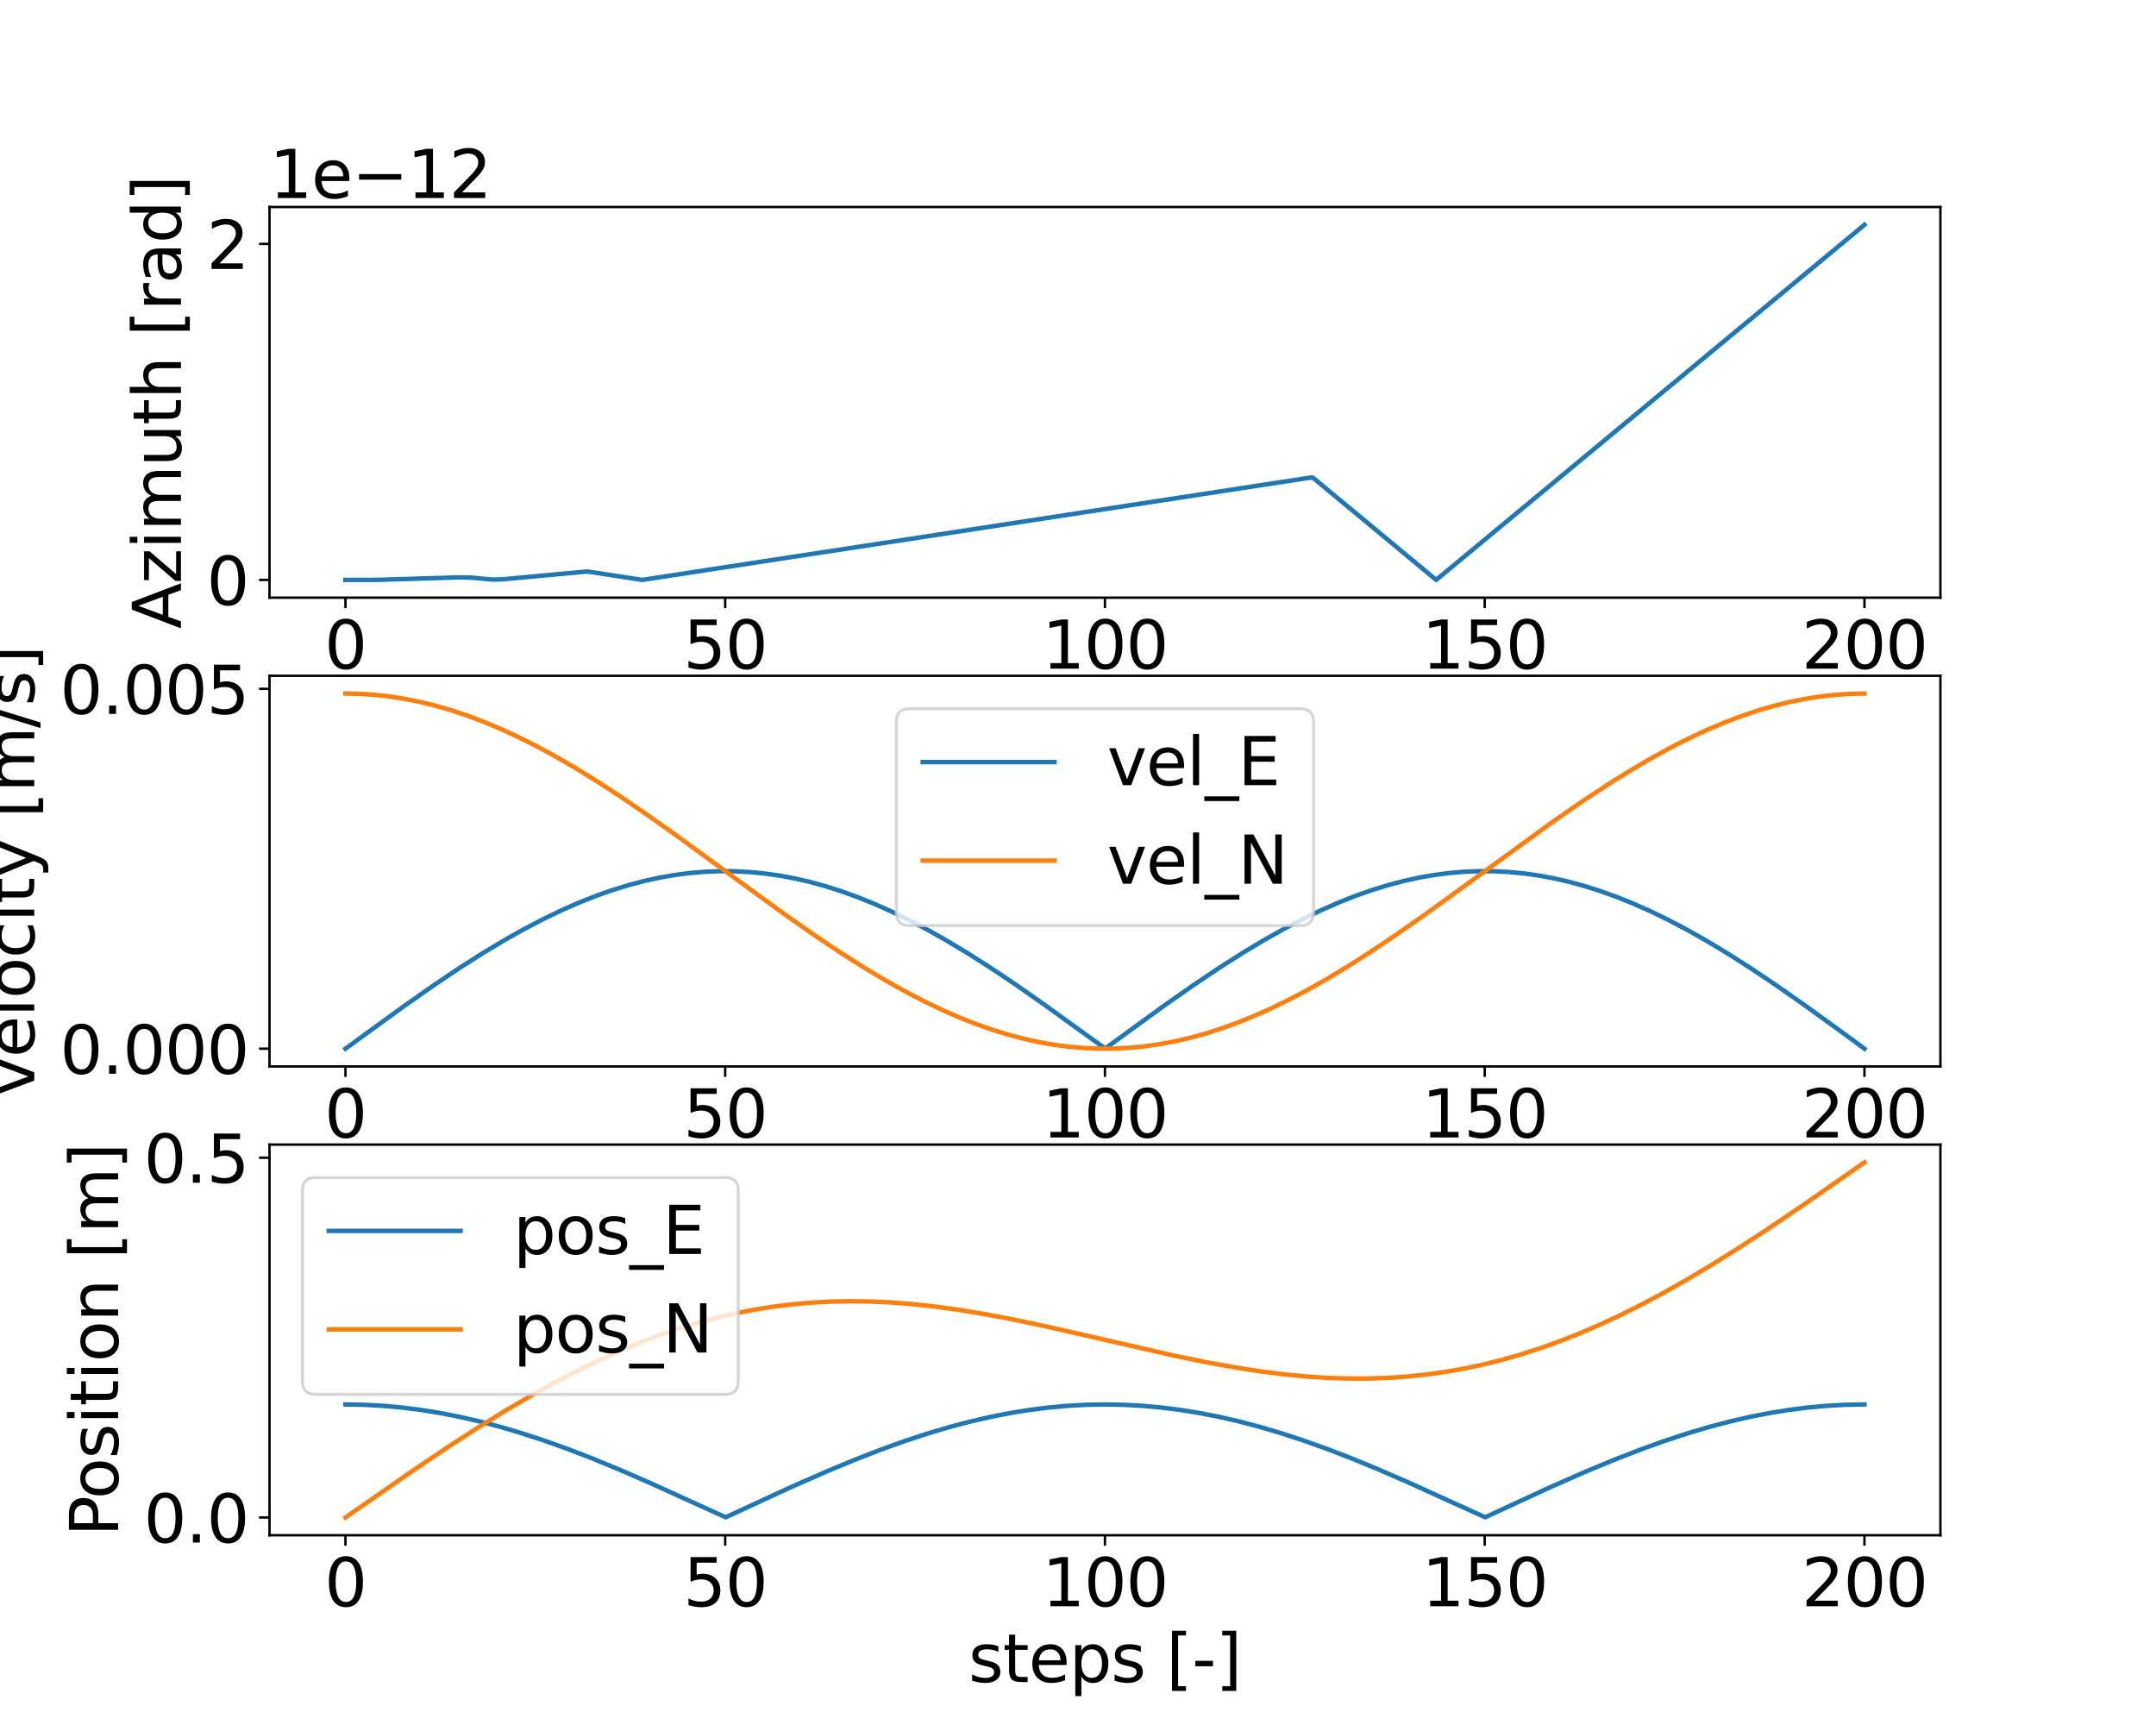 <?xml version="1.0" encoding="utf-8" standalone="no"?>
<!DOCTYPE svg PUBLIC "-//W3C//DTD SVG 1.1//EN"
  "http://www.w3.org/Graphics/SVG/1.1/DTD/svg11.dtd">
<svg height="576pt" version="1.1" viewBox="0 0 720 576" width="720pt" xmlns="http://www.w3.org/2000/svg" xmlns:xlink="http://www.w3.org/1999/xlink">
 <defs>
  <style type="text/css">*{stroke-linecap:butt;stroke-linejoin:round;}</style>
 </defs>
 <g id="figure_1">
  <g id="patch_1">
   <path d="M 0 576 
L 720 576 
L 720 0 
L 0 0 
z
" style="fill:#ffffff;"/>
  </g>
  <g id="axes_1">
   <g id="patch_2">
    <path d="M 90 199.567 
L 648 199.567 
L 648 69.12 
L 90 69.12 
z
" style="fill:#ffffff;"/>
   </g>
   <g id="matplotlib.axis_1">
    <g id="xtick_1">
     <g id="line2d_1">
      <defs>
       <path d="M 0 0 
L 0 3.5 
" id="m61f305ad50" style="stroke:#000000;stroke-width:0.8;"/>
      </defs>
      <g>
       <use style="stroke:#000000;stroke-width:0.8;" x="115.364" xlink:href="#m61f305ad50" y="199.567"/>
      </g>
     </g>
     <g id="text_1">
      <!-- 0 -->
      <g transform="translate(108.365 223.284)scale(0.22 -0.22)">
       <defs>
        <path d="M 2034 4250 
Q 1547 4250 1301 3770 
Q 1056 3291 1056 2328 
Q 1056 1369 1301 889 
Q 1547 409 2034 409 
Q 2525 409 2770 889 
Q 3016 1369 3016 2328 
Q 3016 3291 2770 3770 
Q 2525 4250 2034 4250 
z
M 2034 4750 
Q 2819 4750 3233 4129 
Q 3647 3509 3647 2328 
Q 3647 1150 3233 529 
Q 2819 -91 2034 -91 
Q 1250 -91 836 529 
Q 422 1150 422 2328 
Q 422 3509 836 4129 
Q 1250 4750 2034 4750 
z
" id="DejaVuSans-30" transform="scale(0.016)"/>
       </defs>
       <use xlink:href="#DejaVuSans-30"/>
      </g>
     </g>
    </g>
    <g id="xtick_2">
     <g id="line2d_2">
      <g>
       <use style="stroke:#000000;stroke-width:0.8;" x="242.182" xlink:href="#m61f305ad50" y="199.567"/>
      </g>
     </g>
     <g id="text_2">
      <!-- 50 -->
      <g transform="translate(228.184 223.284)scale(0.22 -0.22)">
       <defs>
        <path d="M 691 4666 
L 3169 4666 
L 3169 4134 
L 1269 4134 
L 1269 2991 
Q 1406 3038 1543 3061 
Q 1681 3084 1819 3084 
Q 2600 3084 3056 2656 
Q 3513 2228 3513 1497 
Q 3513 744 3044 326 
Q 2575 -91 1722 -91 
Q 1428 -91 1123 -41 
Q 819 9 494 109 
L 494 744 
Q 775 591 1075 516 
Q 1375 441 1709 441 
Q 2250 441 2565 725 
Q 2881 1009 2881 1497 
Q 2881 1984 2565 2268 
Q 2250 2553 1709 2553 
Q 1456 2553 1204 2497 
Q 953 2441 691 2322 
L 691 4666 
z
" id="DejaVuSans-35" transform="scale(0.016)"/>
       </defs>
       <use xlink:href="#DejaVuSans-35"/>
       <use x="63.623" xlink:href="#DejaVuSans-30"/>
      </g>
     </g>
    </g>
    <g id="xtick_3">
     <g id="line2d_3">
      <g>
       <use style="stroke:#000000;stroke-width:0.8;" x="369" xlink:href="#m61f305ad50" y="199.567"/>
      </g>
     </g>
     <g id="text_3">
      <!-- 100 -->
      <g transform="translate(348.004 223.284)scale(0.22 -0.22)">
       <defs>
        <path d="M 794 531 
L 1825 531 
L 1825 4091 
L 703 3866 
L 703 4441 
L 1819 4666 
L 2450 4666 
L 2450 531 
L 3481 531 
L 3481 0 
L 794 0 
L 794 531 
z
" id="DejaVuSans-31" transform="scale(0.016)"/>
       </defs>
       <use xlink:href="#DejaVuSans-31"/>
       <use x="63.623" xlink:href="#DejaVuSans-30"/>
       <use x="127.246" xlink:href="#DejaVuSans-30"/>
      </g>
     </g>
    </g>
    <g id="xtick_4">
     <g id="line2d_4">
      <g>
       <use style="stroke:#000000;stroke-width:0.8;" x="495.818" xlink:href="#m61f305ad50" y="199.567"/>
      </g>
     </g>
     <g id="text_4">
      <!-- 150 -->
      <g transform="translate(474.822 223.284)scale(0.22 -0.22)">
       <use xlink:href="#DejaVuSans-31"/>
       <use x="63.623" xlink:href="#DejaVuSans-35"/>
       <use x="127.246" xlink:href="#DejaVuSans-30"/>
      </g>
     </g>
    </g>
    <g id="xtick_5">
     <g id="line2d_5">
      <g>
       <use style="stroke:#000000;stroke-width:0.8;" x="622.636" xlink:href="#m61f305ad50" y="199.567"/>
      </g>
     </g>
     <g id="text_5">
      <!-- 200 -->
      <g transform="translate(601.64 223.284)scale(0.22 -0.22)">
       <defs>
        <path d="M 1228 531 
L 3431 531 
L 3431 0 
L 469 0 
L 469 531 
Q 828 903 1448 1529 
Q 2069 2156 2228 2338 
Q 2531 2678 2651 2914 
Q 2772 3150 2772 3378 
Q 2772 3750 2511 3984 
Q 2250 4219 1831 4219 
Q 1534 4219 1204 4116 
Q 875 4013 500 3803 
L 500 4441 
Q 881 4594 1212 4672 
Q 1544 4750 1819 4750 
Q 2544 4750 2975 4387 
Q 3406 4025 3406 3419 
Q 3406 3131 3298 2873 
Q 3191 2616 2906 2266 
Q 2828 2175 2409 1742 
Q 1991 1309 1228 531 
z
" id="DejaVuSans-32" transform="scale(0.016)"/>
       </defs>
       <use xlink:href="#DejaVuSans-32"/>
       <use x="63.623" xlink:href="#DejaVuSans-30"/>
       <use x="127.246" xlink:href="#DejaVuSans-30"/>
      </g>
     </g>
    </g>
   </g>
   <g id="matplotlib.axis_2">
    <g id="ytick_1">
     <g id="line2d_6">
      <defs>
       <path d="M 0 0 
L -3.5 0 
" id="m5e6bb8d373" style="stroke:#000000;stroke-width:0.8;"/>
      </defs>
      <g>
       <use style="stroke:#000000;stroke-width:0.8;" x="90" xlink:href="#m5e6bb8d373" y="193.638"/>
      </g>
     </g>
     <g id="text_6">
      <!-- 0 -->
      <g transform="translate(69.002 201.996)scale(0.22 -0.22)">
       <use xlink:href="#DejaVuSans-30"/>
      </g>
     </g>
    </g>
    <g id="ytick_2">
     <g id="line2d_7">
      <g>
       <use style="stroke:#000000;stroke-width:0.8;" x="90" xlink:href="#m5e6bb8d373" y="81.437"/>
      </g>
     </g>
     <g id="text_7">
      <!-- 2 -->
      <g transform="translate(69.002 89.796)scale(0.22 -0.22)">
       <use xlink:href="#DejaVuSans-32"/>
      </g>
     </g>
    </g>
    <g id="text_8">
     <!-- Azimuth [rad] -->
     <g transform="translate(60.427 209.993)rotate(-90)scale(0.22 -0.22)">
      <defs>
       <path d="M 2188 4044 
L 1331 1722 
L 3047 1722 
L 2188 4044 
z
M 1831 4666 
L 2547 4666 
L 4325 0 
L 3669 0 
L 3244 1197 
L 1141 1197 
L 716 0 
L 50 0 
L 1831 4666 
z
" id="DejaVuSans-41" transform="scale(0.016)"/>
       <path d="M 353 3500 
L 3084 3500 
L 3084 2975 
L 922 459 
L 3084 459 
L 3084 0 
L 275 0 
L 275 525 
L 2438 3041 
L 353 3041 
L 353 3500 
z
" id="DejaVuSans-7a" transform="scale(0.016)"/>
       <path d="M 603 3500 
L 1178 3500 
L 1178 0 
L 603 0 
L 603 3500 
z
M 603 4863 
L 1178 4863 
L 1178 4134 
L 603 4134 
L 603 4863 
z
" id="DejaVuSans-69" transform="scale(0.016)"/>
       <path d="M 3328 2828 
Q 3544 3216 3844 3400 
Q 4144 3584 4550 3584 
Q 5097 3584 5394 3201 
Q 5691 2819 5691 2113 
L 5691 0 
L 5113 0 
L 5113 2094 
Q 5113 2597 4934 2840 
Q 4756 3084 4391 3084 
Q 3944 3084 3684 2787 
Q 3425 2491 3425 1978 
L 3425 0 
L 2847 0 
L 2847 2094 
Q 2847 2600 2669 2842 
Q 2491 3084 2119 3084 
Q 1678 3084 1418 2786 
Q 1159 2488 1159 1978 
L 1159 0 
L 581 0 
L 581 3500 
L 1159 3500 
L 1159 2956 
Q 1356 3278 1631 3431 
Q 1906 3584 2284 3584 
Q 2666 3584 2933 3390 
Q 3200 3197 3328 2828 
z
" id="DejaVuSans-6d" transform="scale(0.016)"/>
       <path d="M 544 1381 
L 544 3500 
L 1119 3500 
L 1119 1403 
Q 1119 906 1312 657 
Q 1506 409 1894 409 
Q 2359 409 2629 706 
Q 2900 1003 2900 1516 
L 2900 3500 
L 3475 3500 
L 3475 0 
L 2900 0 
L 2900 538 
Q 2691 219 2414 64 
Q 2138 -91 1772 -91 
Q 1169 -91 856 284 
Q 544 659 544 1381 
z
M 1991 3584 
L 1991 3584 
z
" id="DejaVuSans-75" transform="scale(0.016)"/>
       <path d="M 1172 4494 
L 1172 3500 
L 2356 3500 
L 2356 3053 
L 1172 3053 
L 1172 1153 
Q 1172 725 1289 603 
Q 1406 481 1766 481 
L 2356 481 
L 2356 0 
L 1766 0 
Q 1100 0 847 248 
Q 594 497 594 1153 
L 594 3053 
L 172 3053 
L 172 3500 
L 594 3500 
L 594 4494 
L 1172 4494 
z
" id="DejaVuSans-74" transform="scale(0.016)"/>
       <path d="M 3513 2113 
L 3513 0 
L 2938 0 
L 2938 2094 
Q 2938 2591 2744 2837 
Q 2550 3084 2163 3084 
Q 1697 3084 1428 2787 
Q 1159 2491 1159 1978 
L 1159 0 
L 581 0 
L 581 4863 
L 1159 4863 
L 1159 2956 
Q 1366 3272 1645 3428 
Q 1925 3584 2291 3584 
Q 2894 3584 3203 3211 
Q 3513 2838 3513 2113 
z
" id="DejaVuSans-68" transform="scale(0.016)"/>
       <path id="DejaVuSans-20" transform="scale(0.016)"/>
       <path d="M 550 4863 
L 1875 4863 
L 1875 4416 
L 1125 4416 
L 1125 -397 
L 1875 -397 
L 1875 -844 
L 550 -844 
L 550 4863 
z
" id="DejaVuSans-5b" transform="scale(0.016)"/>
       <path d="M 2631 2963 
Q 2534 3019 2420 3045 
Q 2306 3072 2169 3072 
Q 1681 3072 1420 2755 
Q 1159 2438 1159 1844 
L 1159 0 
L 581 0 
L 581 3500 
L 1159 3500 
L 1159 2956 
Q 1341 3275 1631 3429 
Q 1922 3584 2338 3584 
Q 2397 3584 2469 3576 
Q 2541 3569 2628 3553 
L 2631 2963 
z
" id="DejaVuSans-72" transform="scale(0.016)"/>
       <path d="M 2194 1759 
Q 1497 1759 1228 1600 
Q 959 1441 959 1056 
Q 959 750 1161 570 
Q 1363 391 1709 391 
Q 2188 391 2477 730 
Q 2766 1069 2766 1631 
L 2766 1759 
L 2194 1759 
z
M 3341 1997 
L 3341 0 
L 2766 0 
L 2766 531 
Q 2569 213 2275 61 
Q 1981 -91 1556 -91 
Q 1019 -91 701 211 
Q 384 513 384 1019 
Q 384 1609 779 1909 
Q 1175 2209 1959 2209 
L 2766 2209 
L 2766 2266 
Q 2766 2663 2505 2880 
Q 2244 3097 1772 3097 
Q 1472 3097 1187 3025 
Q 903 2953 641 2809 
L 641 3341 
Q 956 3463 1253 3523 
Q 1550 3584 1831 3584 
Q 2591 3584 2966 3190 
Q 3341 2797 3341 1997 
z
" id="DejaVuSans-61" transform="scale(0.016)"/>
       <path d="M 2906 2969 
L 2906 4863 
L 3481 4863 
L 3481 0 
L 2906 0 
L 2906 525 
Q 2725 213 2448 61 
Q 2172 -91 1784 -91 
Q 1150 -91 751 415 
Q 353 922 353 1747 
Q 353 2572 751 3078 
Q 1150 3584 1784 3584 
Q 2172 3584 2448 3432 
Q 2725 3281 2906 2969 
z
M 947 1747 
Q 947 1113 1208 752 
Q 1469 391 1925 391 
Q 2381 391 2643 752 
Q 2906 1113 2906 1747 
Q 2906 2381 2643 2742 
Q 2381 3103 1925 3103 
Q 1469 3103 1208 2742 
Q 947 2381 947 1747 
z
" id="DejaVuSans-64" transform="scale(0.016)"/>
       <path d="M 1947 4863 
L 1947 -844 
L 622 -844 
L 622 -397 
L 1369 -397 
L 1369 4416 
L 622 4416 
L 622 4863 
L 1947 4863 
z
" id="DejaVuSans-5d" transform="scale(0.016)"/>
      </defs>
      <use xlink:href="#DejaVuSans-41"/>
      <use x="68.408" xlink:href="#DejaVuSans-7a"/>
      <use x="120.898" xlink:href="#DejaVuSans-69"/>
      <use x="148.682" xlink:href="#DejaVuSans-6d"/>
      <use x="246.094" xlink:href="#DejaVuSans-75"/>
      <use x="309.473" xlink:href="#DejaVuSans-74"/>
      <use x="348.682" xlink:href="#DejaVuSans-68"/>
      <use x="412.061" xlink:href="#DejaVuSans-20"/>
      <use x="443.848" xlink:href="#DejaVuSans-5b"/>
      <use x="482.861" xlink:href="#DejaVuSans-72"/>
      <use x="523.975" xlink:href="#DejaVuSans-61"/>
      <use x="585.254" xlink:href="#DejaVuSans-64"/>
      <use x="648.73" xlink:href="#DejaVuSans-5d"/>
     </g>
    </g>
    <g id="text_9">
     <!-- 1e−12 -->
     <g transform="translate(90 66.12)scale(0.22 -0.22)">
      <defs>
       <path d="M 3597 1894 
L 3597 1613 
L 953 1613 
Q 991 1019 1311 708 
Q 1631 397 2203 397 
Q 2534 397 2845 478 
Q 3156 559 3463 722 
L 3463 178 
Q 3153 47 2828 -22 
Q 2503 -91 2169 -91 
Q 1331 -91 842 396 
Q 353 884 353 1716 
Q 353 2575 817 3079 
Q 1281 3584 2069 3584 
Q 2775 3584 3186 3129 
Q 3597 2675 3597 1894 
z
M 3022 2063 
Q 3016 2534 2758 2815 
Q 2500 3097 2075 3097 
Q 1594 3097 1305 2825 
Q 1016 2553 972 2059 
L 3022 2063 
z
" id="DejaVuSans-65" transform="scale(0.016)"/>
       <path d="M 678 2272 
L 4684 2272 
L 4684 1741 
L 678 1741 
L 678 2272 
z
" id="DejaVuSans-2212" transform="scale(0.016)"/>
      </defs>
      <use xlink:href="#DejaVuSans-31"/>
      <use x="63.623" xlink:href="#DejaVuSans-65"/>
      <use x="125.146" xlink:href="#DejaVuSans-2212"/>
      <use x="208.936" xlink:href="#DejaVuSans-31"/>
      <use x="272.559" xlink:href="#DejaVuSans-32"/>
     </g>
    </g>
   </g>
   <g id="line2d_8">
    <path clip-path="url(#pe5fd70ec1c)" d="M 115.364 193.638 
L 116.125 193.633 
L 123.353 193.635 
L 124.545 193.636 
L 126.98 193.589 
L 127.259 193.585 
L 128.401 193.546 
L 128.68 193.541 
L 129.415 193.516 
L 129.77 193.512 
L 130.962 193.466 
L 131.317 193.462 
L 132.053 193.435 
L 132.332 193.431 
L 133.473 193.393 
L 133.828 193.389 
L 134.615 193.354 
L 134.919 193.357 
L 136.111 193.311 
L 136.415 193.304 
L 137.531 193.27 
L 137.963 193.267 
L 138.521 193.242 
L 139.687 193.202 
L 140.119 193.195 
L 141.311 193.152 
L 141.615 193.155 
L 142.148 193.136 
L 143.34 193.09 
L 143.644 193.093 
L 144.836 193.049 
L 145.115 193.043 
L 146.257 193.002 
L 146.561 192.996 
L 147.677 192.962 
L 148.108 192.959 
L 148.666 192.934 
L 149.833 192.893 
L 150.239 192.881 
L 150.67 192.862 
L 150.822 192.865 
L 151.887 192.828 
L 152.065 192.825 
L 153.105 192.791 
L 153.257 192.791 
L 157.543 192.878 
L 157.721 192.903 
L 158.761 192.996 
L 158.989 193.033 
L 160.181 193.127 
L 160.409 193.171 
L 160.612 193.183 
L 161.804 193.276 
L 162.033 193.32 
L 162.413 193.332 
L 162.641 193.37 
L 163.834 193.463 
L 164.011 193.488 
L 164.366 193.507 
L 164.544 193.532 
L 167.892 193.438 
L 168.12 193.395 
L 168.5 193.382 
L 168.678 193.357 
L 169.718 193.27 
L 169.895 193.245 
L 170.935 193.158 
L 171.113 193.133 
L 172.153 193.04 
L 172.381 193.002 
L 173.573 192.915 
L 173.751 192.89 
L 174.791 192.803 
L 174.968 192.778 
L 176.008 192.685 
L 176.236 192.647 
L 177.428 192.56 
L 177.606 192.535 
L 178.646 192.442 
L 178.874 192.404 
L 180.066 192.311 
L 180.295 192.267 
L 180.497 192.255 
L 181.69 192.162 
L 181.918 192.118 
L 182.298 192.105 
L 182.476 192.081 
L 182.831 192.062 
L 183.059 192.018 
L 183.262 192.006 
L 184.454 191.912 
L 184.682 191.869 
L 185.063 191.856 
L 185.24 191.831 
L 186.356 191.726 
L 186.585 191.688 
L 186.965 191.676 
L 187.143 191.651 
L 188.309 191.551 
L 188.639 191.508 
L 189.806 191.408 
L 190.034 191.371 
L 190.415 191.358 
L 190.592 191.333 
L 191.632 191.246 
L 191.81 191.221 
L 192.85 191.128 
L 193.078 191.09 
L 194.27 191.003 
L 194.447 190.978 
L 195.487 190.885 
L 195.716 190.847 
L 196.882 190.922 
L 197.009 190.972 
L 197.136 190.959 
L 197.288 190.997 
L 197.618 191.059 
L 197.795 191.072 
L 197.973 191.121 
L 198.1 191.121 
L 198.43 191.184 
L 198.607 191.196 
L 198.785 191.246 
L 198.911 191.246 
L 199.241 191.308 
L 199.419 191.308 
L 199.546 191.358 
L 199.672 191.346 
L 199.825 191.383 
L 200.002 191.433 
L 200.129 191.42 
L 200.256 191.47 
L 200.383 191.458 
L 200.535 191.495 
L 200.864 191.557 
L 201.042 191.557 
L 201.169 191.607 
L 201.296 191.595 
L 201.448 191.632 
L 201.778 191.707 
L 201.904 191.694 
L 202.082 191.757 
L 202.209 191.744 
L 202.386 191.794 
L 202.513 191.794 
L 202.691 191.844 
L 202.817 191.831 
L 202.995 191.881 
L 203.173 191.894 
L 203.35 191.944 
L 203.477 191.931 
L 203.604 191.981 
L 203.731 191.968 
L 203.883 192.006 
L 204.212 192.068 
L 204.39 192.068 
L 204.517 192.118 
L 204.644 192.105 
L 204.796 192.143 
L 204.973 192.193 
L 205.1 192.18 
L 205.252 192.218 
L 205.582 192.28 
L 205.76 192.28 
L 205.886 192.33 
L 206.013 192.317 
L 206.14 192.367 
L 206.267 192.355 
L 206.419 192.392 
L 206.749 192.467 
L 206.876 192.454 
L 207.053 192.517 
L 207.18 192.504 
L 207.358 192.554 
L 207.484 192.554 
L 207.662 192.604 
L 207.789 192.604 
L 208.118 192.666 
L 208.296 192.678 
L 208.474 192.728 
L 208.6 192.728 
L 208.93 192.791 
L 209.108 192.803 
L 209.285 192.853 
L 209.412 192.853 
L 209.742 192.915 
L 209.919 192.928 
L 210.097 192.977 
L 210.224 192.977 
L 210.553 193.04 
L 210.731 193.04 
L 210.858 193.09 
L 210.985 193.077 
L 211.137 193.114 
L 211.314 193.164 
L 211.441 193.152 
L 211.593 193.189 
L 211.923 193.251 
L 212.101 193.251 
L 212.227 193.301 
L 212.354 193.289 
L 212.481 193.339 
L 212.608 193.326 
L 212.76 193.364 
L 213.09 193.426 
L 213.267 193.438 
L 213.445 193.488 
L 213.572 193.488 
L 213.901 193.55 
L 214.079 193.563 
L 214.256 193.613 
L 214.383 193.613 
L 214.637 193.625 
L 214.814 193.575 
L 214.941 193.575 
L 215.271 193.513 
L 215.449 193.501 
L 215.626 193.451 
L 215.753 193.451 
L 216.083 193.389 
L 216.26 193.389 
L 216.387 193.339 
L 216.514 193.351 
L 216.666 193.314 
L 216.844 193.264 
L 216.97 193.276 
L 217.123 193.239 
L 217.452 193.177 
L 217.63 193.177 
L 217.757 193.127 
L 217.883 193.139 
L 218.01 193.09 
L 218.137 193.102 
L 218.289 193.065 
L 218.619 192.99 
L 218.746 193.002 
L 218.923 192.94 
L 219.05 192.953 
L 219.228 192.903 
L 219.355 192.903 
L 219.532 192.853 
L 219.659 192.853 
L 219.989 192.791 
L 220.166 192.778 
L 220.344 192.728 
L 220.471 192.728 
L 220.8 192.666 
L 220.978 192.654 
L 221.155 192.604 
L 221.282 192.604 
L 221.612 192.541 
L 221.789 192.529 
L 221.967 192.479 
L 222.094 192.479 
L 222.424 192.417 
L 222.601 192.417 
L 222.728 192.367 
L 222.855 192.38 
L 223.007 192.342 
L 223.184 192.292 
L 223.311 192.305 
L 223.463 192.267 
L 223.793 192.205 
L 223.971 192.205 
L 224.098 192.155 
L 224.224 192.168 
L 224.351 192.118 
L 224.478 192.13 
L 224.63 192.093 
L 224.96 192.031 
L 225.137 192.018 
L 225.315 191.968 
L 225.442 191.968 
L 225.772 191.906 
L 225.949 191.894 
L 226.127 191.844 
L 226.253 191.844 
L 226.583 191.782 
L 226.761 191.769 
L 226.938 191.719 
L 227.065 191.719 
L 227.395 191.657 
L 227.572 191.657 
L 227.699 191.607 
L 227.826 191.62 
L 227.978 191.582 
L 228.156 191.532 
L 228.283 191.545 
L 228.435 191.508 
L 228.764 191.445 
L 228.942 191.445 
L 229.069 191.395 
L 229.196 191.408 
L 229.348 191.371 
L 229.678 191.296 
L 229.804 191.296 
L 230.134 191.233 
L 230.312 191.233 
L 230.438 191.184 
L 230.565 191.196 
L 230.692 191.146 
L 230.819 191.159 
L 230.971 191.121 
L 231.301 191.059 
L 231.478 191.047 
L 231.656 190.997 
L 231.783 190.997 
L 232.112 190.935 
L 232.29 190.922 
L 232.468 190.872 
L 232.594 190.872 
L 232.924 190.81 
L 233.102 190.81 
L 233.228 190.76 
L 233.355 190.773 
L 233.507 190.735 
L 233.685 190.685 
L 233.812 190.698 
L 233.964 190.66 
L 234.294 190.598 
L 234.471 190.598 
L 234.598 190.548 
L 234.725 190.561 
L 234.877 190.523 
L 235.055 190.474 
L 235.181 190.486 
L 235.308 190.436 
L 235.435 190.449 
L 235.562 190.399 
L 235.689 190.399 
L 236.018 190.324 
L 236.145 190.324 
L 236.475 190.262 
L 236.653 190.262 
L 236.779 190.224 
L 236.957 190.212 
L 237.134 190.15 
L 237.261 190.162 
L 237.439 190.112 
L 237.566 190.112 
L 237.743 190.063 
L 237.87 190.075 
L 238.048 190.025 
L 238.174 190.025 
L 238.352 189.975 
L 238.529 189.975 
L 238.656 189.926 
L 238.783 189.938 
L 238.935 189.901 
L 239.265 189.838 
L 239.443 189.838 
L 239.569 189.789 
L 239.696 189.801 
L 239.848 189.764 
L 240.026 189.714 
L 240.153 189.726 
L 240.305 189.689 
L 240.635 189.627 
L 240.812 189.627 
L 240.939 189.577 
L 241.066 189.589 
L 241.193 189.539 
L 241.319 189.552 
L 241.472 189.514 
L 241.801 189.452 
L 241.979 189.44 
L 242.156 189.39 
L 242.283 189.39 
L 242.613 189.328 
L 242.791 189.315 
L 242.968 189.265 
L 243.095 189.265 
L 243.425 189.203 
L 243.602 189.191 
L 243.78 189.141 
L 243.907 189.141 
L 244.084 189.091 
L 244.211 189.103 
L 244.388 189.054 
L 244.515 189.054 
L 244.693 189.004 
L 244.87 189.004 
L 244.997 188.954 
L 245.124 188.966 
L 245.276 188.929 
L 245.606 188.867 
L 245.783 188.867 
L 245.91 188.817 
L 246.037 188.829 
L 246.189 188.792 
L 246.519 188.717 
L 246.646 188.717 
L 246.976 188.655 
L 247.153 188.655 
L 247.28 188.605 
L 247.407 188.618 
L 247.534 188.568 
L 247.66 188.58 
L 247.813 188.543 
L 248.142 188.481 
L 248.32 188.468 
L 248.497 188.418 
L 248.624 188.418 
L 248.954 188.356 
L 249.131 188.344 
L 249.309 188.294 
L 249.436 188.294 
L 249.766 188.231 
L 249.943 188.231 
L 250.07 188.182 
L 250.197 188.194 
L 250.349 188.157 
L 250.526 188.107 
L 250.653 188.119 
L 250.805 188.082 
L 251.135 188.02 
L 251.313 188.02 
L 251.44 187.97 
L 251.566 187.982 
L 251.719 187.945 
L 251.896 187.895 
L 252.023 187.908 
L 252.175 187.87 
L 252.505 187.808 
L 252.682 187.808 
L 252.809 187.758 
L 252.936 187.771 
L 253.063 187.721 
L 253.19 187.733 
L 253.342 187.696 
L 253.672 187.633 
L 253.849 187.621 
L 254.027 187.571 
L 254.153 187.571 
L 254.483 187.509 
L 254.661 187.496 
L 254.838 187.447 
L 254.965 187.447 
L 255.295 187.384 
L 255.472 187.372 
L 255.65 187.322 
L 255.777 187.322 
L 256.106 187.26 
L 256.284 187.26 
L 256.411 187.21 
L 256.538 187.222 
L 256.69 187.185 
L 256.867 187.135 
L 256.994 187.148 
L 257.146 187.11 
L 257.476 187.048 
L 257.654 187.048 
L 257.78 186.998 
L 257.907 187.011 
L 258.059 186.973 
L 258.389 186.899 
L 258.516 186.899 
L 258.846 186.836 
L 259.023 186.836 
L 259.15 186.786 
L 259.277 186.799 
L 259.404 186.749 
L 259.531 186.762 
L 259.683 186.724 
L 260.012 186.662 
L 260.19 186.649 
L 260.368 186.6 
L 260.494 186.6 
L 260.824 186.537 
L 261.002 186.525 
L 261.179 186.475 
L 261.306 186.475 
L 261.636 186.413 
L 261.813 186.413 
L 261.94 186.363 
L 262.067 186.375 
L 262.219 186.338 
L 262.397 186.288 
L 262.523 186.301 
L 262.676 186.263 
L 263.005 186.201 
L 263.183 186.201 
L 263.31 186.151 
L 263.437 186.164 
L 263.589 186.126 
L 263.766 186.076 
L 263.893 186.089 
L 264.02 186.039 
L 264.147 186.051 
L 264.274 186.002 
L 264.4 186.002 
L 264.73 185.927 
L 264.857 185.927 
L 265.187 185.865 
L 265.364 185.865 
L 265.491 185.815 
L 265.618 185.827 
L 265.745 185.777 
L 265.871 185.79 
L 266.024 185.753 
L 266.353 185.69 
L 266.531 185.678 
L 266.708 185.628 
L 266.835 185.628 
L 267.165 185.566 
L 267.343 185.553 
L 267.52 185.503 
L 267.647 185.503 
L 267.977 185.441 
L 268.154 185.441 
L 268.281 185.391 
L 268.408 185.404 
L 268.56 185.366 
L 268.738 185.317 
L 268.864 185.329 
L 269.017 185.292 
L 269.346 185.229 
L 269.524 185.229 
L 269.651 185.18 
L 269.777 185.192 
L 269.93 185.155 
L 270.259 185.08 
L 270.386 185.092 
L 270.564 185.03 
L 270.691 185.042 
L 270.868 184.993 
L 270.995 184.993 
L 271.325 184.93 
L 271.502 184.918 
L 271.68 184.868 
L 271.807 184.868 
L 272.136 184.806 
L 272.314 184.793 
L 272.491 184.744 
L 272.618 184.744 
L 272.796 184.694 
L 272.923 184.706 
L 273.1 184.656 
L 273.227 184.656 
L 273.404 184.607 
L 273.582 184.607 
L 273.709 184.557 
L 273.836 184.569 
L 273.988 184.532 
L 274.318 184.469 
L 274.495 184.469 
L 274.622 184.42 
L 274.749 184.432 
L 274.901 184.395 
L 275.231 184.32 
L 275.357 184.32 
L 275.687 184.258 
L 275.865 184.258 
L 275.992 184.208 
L 276.118 184.22 
L 276.245 184.171 
L 276.372 184.183 
L 276.524 184.146 
L 276.854 184.096 
L 277.589 183.996 
L 277.767 183.971 
L 278.426 183.872 
L 278.604 183.822 
L 278.756 183.822 
L 279.34 183.722 
L 279.517 183.697 
L 280.177 183.598 
L 280.354 183.548 
L 280.506 183.548 
L 281.166 183.448 
L 281.343 183.398 
L 281.495 183.398 
L 282.155 183.299 
L 282.332 183.249 
L 282.485 183.249 
L 283.068 183.149 
L 283.246 183.124 
L 283.93 183.024 
L 284.108 183 
L 284.767 182.9 
L 284.945 182.85 
L 285.097 182.85 
L 285.68 182.75 
L 285.858 182.726 
L 286.517 182.626 
L 286.695 182.576 
L 286.847 182.576 
L 287.507 182.476 
L 287.684 182.427 
L 287.836 182.427 
L 288.496 182.327 
L 288.673 182.277 
L 288.826 182.277 
L 289.409 182.177 
L 289.586 182.153 
L 290.271 182.053 
L 290.449 182.028 
L 291.108 181.928 
L 291.286 181.878 
L 291.438 181.878 
L 292.021 181.779 
L 292.199 181.754 
L 292.858 181.654 
L 293.036 181.604 
L 293.188 181.604 
L 293.848 181.505 
L 294.025 181.455 
L 294.177 181.455 
L 294.837 181.355 
L 295.014 181.305 
L 295.166 181.305 
L 295.75 181.206 
L 295.927 181.181 
L 296.612 181.081 
L 296.79 181.056 
L 297.449 180.957 
L 297.627 180.907 
L 297.779 180.907 
L 298.438 180.807 
L 298.616 180.757 
L 298.768 180.757 
L 299.351 180.658 
L 299.529 180.633 
L 300.188 180.533 
L 300.366 180.483 
L 300.518 180.483 
L 301.178 180.384 
L 301.355 180.334 
L 301.507 180.334 
L 302.167 180.234 
L 302.344 180.184 
L 302.497 180.184 
L 303.08 180.085 
L 303.257 180.06 
L 303.942 179.96 
L 304.12 179.935 
L 304.779 179.836 
L 304.957 179.786 
L 305.109 179.786 
L 305.692 179.686 
L 305.87 179.661 
L 306.529 179.562 
L 306.707 179.512 
L 306.859 179.512 
L 307.519 179.412 
L 307.696 179.362 
L 307.848 179.362 
L 308.508 179.263 
L 308.685 179.213 
L 308.837 179.213 
L 309.421 179.113 
L 309.598 179.088 
L 310.283 178.989 
L 310.461 178.964 
L 311.12 178.864 
L 311.298 178.814 
L 311.45 178.814 
L 312.033 178.714 
L 312.16 178.665 
L 312.185 178.714 
L 312.642 178.615 
L 312.794 178.59 
L 312.82 178.64 
L 312.896 178.565 
L 313.022 178.59 
L 313.175 178.49 
L 313.301 178.54 
L 313.758 178.44 
L 313.91 178.416 
L 313.936 178.465 
L 314.012 178.416 
L 314.57 178.341 
L 314.696 178.291 
L 314.849 178.316 
L 315.001 178.241 
L 315.686 178.166 
L 315.812 178.117 
L 315.965 178.141 
L 316.142 178.067 
L 316.269 178.092 
L 316.447 178.042 
L 316.573 178.042 
L 316.776 177.992 
L 317.309 177.917 
L 317.436 177.867 
L 317.588 177.892 
L 317.74 177.818 
L 318.526 177.743 
L 318.653 177.693 
L 319.237 177.593 
L 319.389 177.568 
L 319.414 177.618 
L 319.49 177.568 
L 320.15 177.469 
L 320.302 177.444 
L 320.429 177.469 
L 320.581 177.369 
L 320.733 177.394 
L 320.911 177.369 
L 321.469 177.269 
L 321.595 177.22 
L 321.748 177.245 
L 321.925 177.195 
L 322.052 177.195 
L 322.229 177.145 
L 322.255 177.195 
L 322.331 177.145 
L 322.889 177.07 
L 323.016 177.02 
L 323.701 176.921 
L 323.853 176.896 
L 323.878 176.946 
L 323.954 176.871 
L 324.081 176.896 
L 324.233 176.821 
L 324.385 176.846 
L 324.588 176.796 
L 325.197 176.721 
L 325.349 176.647 
L 325.501 176.696 
L 325.654 176.597 
L 325.806 176.622 
L 325.958 176.547 
L 325.983 176.597 
L 326.44 176.497 
L 326.592 176.472 
L 326.617 176.522 
L 326.693 176.472 
L 327.251 176.398 
L 327.378 176.348 
L 327.53 176.373 
L 327.683 176.298 
L 328.367 176.223 
L 328.494 176.173 
L 328.646 176.198 
L 328.824 176.123 
L 328.951 176.148 
L 329.128 176.099 
L 329.255 176.099 
L 329.458 176.049 
L 329.991 175.974 
L 330.118 175.924 
L 330.27 175.949 
L 330.422 175.874 
L 331.208 175.8 
L 331.335 175.75 
L 331.918 175.65 
L 332.071 175.65 
L 332.197 175.65 
L 332.375 175.6 
L 332.502 175.6 
L 332.679 175.55 
L 332.806 175.55 
L 332.984 175.501 
L 333.11 175.526 
L 333.263 175.426 
L 333.44 175.451 
L 333.567 175.401 
L 333.719 175.426 
L 333.922 175.376 
L 334.455 175.276 
L 334.607 175.251 
L 334.734 175.251 
L 334.911 175.202 
L 334.937 175.251 
L 335.013 175.202 
L 335.571 175.127 
L 335.698 175.077 
L 336.382 174.977 
L 336.535 174.953 
L 336.56 175.002 
L 336.636 174.928 
L 336.763 174.953 
L 336.915 174.878 
L 337.067 174.903 
L 337.27 174.853 
L 337.879 174.778 
L 338.031 174.703 
L 338.183 174.753 
L 338.335 174.654 
L 338.488 174.678 
L 338.64 174.604 
L 338.665 174.654 
L 339.122 174.554 
L 339.274 174.529 
L 339.299 174.579 
L 339.375 174.529 
L 339.933 174.454 
L 340.06 174.404 
L 340.212 174.429 
L 340.364 174.355 
L 341.049 174.28 
L 341.176 174.23 
L 341.328 174.255 
L 341.506 174.18 
L 341.633 174.205 
L 341.81 174.155 
L 341.937 174.155 
L 342.115 174.105 
L 342.267 174.105 
L 342.394 174.056 
L 342.977 173.956 
L 343.129 173.931 
L 343.256 173.981 
L 343.408 173.881 
L 343.56 173.906 
L 343.738 173.856 
L 343.89 173.856 
L 344.017 173.807 
L 344.702 173.707 
L 344.854 173.682 
L 345.006 173.682 
L 345.133 173.632 
L 345.285 173.657 
L 345.437 173.582 
L 346.122 173.508 
L 346.249 173.458 
L 346.401 173.483 
L 346.604 173.433 
L 347.137 173.333 
L 347.289 173.308 
L 347.416 173.308 
L 347.593 173.258 
L 347.618 173.308 
L 347.695 173.258 
L 348.253 173.184 
L 348.379 173.134 
L 349.064 173.034 
L 349.216 173.009 
L 349.242 173.059 
L 349.318 172.984 
L 349.445 173.009 
L 349.571 172.959 
L 350.18 172.86 
L 350.332 172.835 
L 350.358 172.885 
L 350.434 172.835 
L 350.992 172.76 
L 351.119 172.71 
L 351.271 172.735 
L 351.423 172.66 
L 352.209 172.561 
L 352.361 172.536 
L 352.488 172.536 
L 352.666 172.486 
L 352.793 172.486 
L 352.945 172.411 
L 352.97 172.461 
L 353.528 172.362 
L 353.655 172.312 
L 353.807 172.337 
L 353.985 172.287 
L 354.112 172.287 
L 354.289 172.237 
L 354.416 172.237 
L 354.593 172.212 
L 355.151 172.112 
L 355.278 172.063 
L 355.43 172.087 
L 355.608 172.038 
L 355.735 172.038 
L 355.912 171.988 
L 355.938 172.038 
L 356.014 171.963 
L 356.141 171.988 
L 356.293 171.888 
L 356.344 171.963 
L 356.42 171.913 
L 356.572 171.913 
L 356.699 171.863 
L 357.383 171.764 
L 357.536 171.739 
L 357.688 171.739 
L 357.815 171.689 
L 357.967 171.714 
L 358.119 171.639 
L 358.88 171.564 
L 359.032 171.49 
L 359.184 171.514 
L 359.362 171.465 
L 359.489 171.465 
L 359.641 171.39 
L 359.666 171.44 
L 360.123 171.34 
L 360.275 171.315 
L 360.3 171.365 
L 360.376 171.315 
L 360.934 171.24 
L 361.061 171.191 
L 361.746 171.091 
L 361.898 171.066 
L 362.025 171.091 
L 362.253 171.016 
L 362.862 170.917 
L 363.014 170.892 
L 363.04 170.941 
L 363.116 170.892 
L 363.674 170.817 
L 363.8 170.767 
L 363.953 170.792 
L 364.105 170.717 
L 364.891 170.618 
L 365.043 170.593 
L 365.17 170.618 
L 365.322 170.518 
L 365.474 170.543 
L 365.627 170.468 
L 365.652 170.518 
L 366.21 170.418 
L 366.337 170.368 
L 366.489 170.393 
L 366.667 170.344 
L 366.793 170.344 
L 366.971 170.294 
L 366.996 170.344 
L 367.072 170.294 
L 367.63 170.219 
L 367.757 170.169 
L 368.442 170.069 
L 368.594 170.045 
L 368.62 170.094 
L 368.696 170.02 
L 368.822 170.045 
L 368.975 169.97 
L 369.127 169.995 
L 369.355 169.92 
L 370.065 169.82 
L 370.217 169.795 
L 370.243 169.845 
L 370.319 169.771 
L 370.446 169.795 
L 370.598 169.696 
L 370.725 169.746 
L 371.181 169.646 
L 371.333 169.621 
L 371.359 169.671 
L 371.435 169.621 
L 371.993 169.546 
L 372.12 169.496 
L 372.272 169.521 
L 372.424 169.447 
L 373.109 169.372 
L 373.236 169.322 
L 373.388 169.347 
L 373.565 169.272 
L 373.692 169.297 
L 373.87 169.247 
L 373.997 169.247 
L 374.2 169.198 
L 374.732 169.123 
L 374.859 169.073 
L 375.011 169.098 
L 375.163 169.023 
L 375.95 168.948 
L 376.076 168.899 
L 376.66 168.799 
L 376.812 168.774 
L 376.837 168.824 
L 376.913 168.774 
L 377.573 168.674 
L 377.725 168.649 
L 377.852 168.674 
L 378.004 168.575 
L 378.156 168.6 
L 378.334 168.575 
L 378.892 168.475 
L 379.019 168.425 
L 379.171 168.45 
L 379.348 168.4 
L 379.475 168.4 
L 379.653 168.35 
L 379.678 168.4 
L 379.754 168.35 
L 380.312 168.276 
L 380.439 168.226 
L 381.124 168.126 
L 381.276 168.101 
L 381.301 168.151 
L 381.377 168.076 
L 381.504 168.101 
L 381.656 168.027 
L 381.809 168.051 
L 382.012 168.002 
L 382.62 167.927 
L 382.772 167.852 
L 382.925 167.902 
L 383.077 167.802 
L 383.229 167.827 
L 383.381 167.753 
L 383.407 167.802 
L 383.863 167.703 
L 384.015 167.678 
L 384.041 167.728 
L 384.117 167.678 
L 384.675 167.603 
L 384.802 167.553 
L 384.954 167.578 
L 385.106 167.503 
L 385.791 167.429 
L 385.918 167.379 
L 386.07 167.404 
L 386.247 167.329 
L 386.374 167.354 
L 386.552 167.304 
L 386.678 167.304 
L 386.881 167.254 
L 387.414 167.18 
L 387.541 167.13 
L 387.693 167.155 
L 387.845 167.08 
L 388.631 167.005 
L 388.758 166.955 
L 389.342 166.856 
L 389.494 166.856 
L 389.621 166.856 
L 389.798 166.806 
L 389.925 166.806 
L 390.103 166.756 
L 390.229 166.756 
L 390.407 166.706 
L 390.534 166.731 
L 390.686 166.631 
L 390.863 166.656 
L 390.99 166.607 
L 391.142 166.631 
L 391.345 166.582 
L 391.878 166.482 
L 392.03 166.457 
L 392.157 166.457 
L 392.335 166.407 
L 392.36 166.457 
L 392.436 166.407 
L 392.994 166.332 
L 393.121 166.283 
L 393.806 166.183 
L 393.958 166.158 
L 393.983 166.208 
L 394.059 166.133 
L 394.186 166.158 
L 394.338 166.083 
L 394.49 166.108 
L 394.693 166.058 
L 395.302 165.984 
L 395.454 165.909 
L 395.606 165.959 
L 395.759 165.859 
L 395.911 165.884 
L 396.063 165.809 
L 396.088 165.859 
L 396.545 165.759 
L 396.697 165.735 
L 396.722 165.784 
L 396.799 165.735 
L 397.357 165.66 
L 397.483 165.61 
L 397.636 165.635 
L 397.788 165.56 
L 398.473 165.485 
L 398.599 165.436 
L 398.752 165.46 
L 398.929 165.386 
L 399.056 165.411 
L 399.233 165.361 
L 399.36 165.361 
L 399.538 165.311 
L 399.69 165.311 
L 399.817 165.261 
L 400.4 165.162 
L 400.552 165.137 
L 400.679 165.186 
L 400.831 165.087 
L 400.984 165.112 
L 401.161 165.062 
L 401.313 165.062 
L 401.44 165.012 
L 402.125 164.912 
L 402.277 164.887 
L 402.429 164.887 
L 402.556 164.838 
L 402.708 164.863 
L 402.86 164.788 
L 403.545 164.713 
L 403.672 164.663 
L 403.824 164.688 
L 404.027 164.638 
L 404.56 164.539 
L 404.712 164.514 
L 404.839 164.514 
L 405.016 164.464 
L 405.042 164.514 
L 405.118 164.464 
L 405.676 164.389 
L 405.803 164.339 
L 406.487 164.24 
L 406.64 164.215 
L 406.665 164.265 
L 406.741 164.19 
L 406.868 164.215 
L 406.995 164.165 
L 407.603 164.065 
L 407.756 164.04 
L 407.781 164.09 
L 407.857 164.04 
L 408.415 163.966 
L 408.542 163.916 
L 408.694 163.941 
L 408.846 163.866 
L 409.633 163.766 
L 409.785 163.741 
L 409.912 163.741 
L 410.089 163.692 
L 410.216 163.692 
L 410.368 163.617 
L 410.393 163.667 
L 410.951 163.567 
L 411.078 163.517 
L 411.23 163.542 
L 411.408 163.492 
L 411.535 163.492 
L 411.712 163.442 
L 411.839 163.442 
L 412.017 163.418 
L 412.575 163.318 
L 412.702 163.268 
L 412.854 163.293 
L 413.031 163.243 
L 413.158 163.243 
L 413.336 163.193 
L 413.361 163.243 
L 413.437 163.168 
L 413.564 163.193 
L 413.716 163.094 
L 413.767 163.168 
L 413.843 163.119 
L 413.995 163.119 
L 414.122 163.069 
L 414.807 162.969 
L 414.959 162.944 
L 415.111 162.944 
L 415.238 162.894 
L 415.39 162.919 
L 415.542 162.845 
L 416.227 162.77 
L 416.354 162.72 
L 416.506 162.745 
L 416.709 162.695 
L 417.242 162.595 
L 417.394 162.571 
L 417.521 162.571 
L 417.698 162.521 
L 417.724 162.571 
L 417.8 162.521 
L 418.358 162.446 
L 418.484 162.396 
L 419.169 162.296 
L 419.321 162.272 
L 419.448 162.296 
L 419.677 162.222 
L 420.285 162.122 
L 420.437 162.097 
L 420.463 162.147 
L 420.539 162.097 
L 421.097 162.022 
L 421.224 161.973 
L 421.376 161.998 
L 421.528 161.923 
L 422.314 161.823 
L 422.467 161.798 
L 422.593 161.798 
L 422.771 161.748 
L 422.898 161.748 
L 423.05 161.674 
L 423.075 161.723 
L 423.633 161.624 
L 423.76 161.574 
L 423.912 161.599 
L 424.09 161.549 
L 424.217 161.549 
L 424.394 161.499 
L 424.42 161.549 
L 424.496 161.474 
L 424.622 161.499 
L 424.775 161.424 
L 424.927 161.449 
L 425.155 161.375 
L 425.865 161.275 
L 426.017 161.25 
L 426.043 161.3 
L 426.119 161.225 
L 426.246 161.25 
L 426.398 161.15 
L 426.449 161.225 
L 426.525 161.175 
L 426.677 161.175 
L 426.804 161.126 
L 427.489 161.026 
L 427.641 161.001 
L 427.666 161.051 
L 427.742 160.976 
L 427.869 161.001 
L 428.021 160.901 
L 428.148 160.951 
L 428.605 160.851 
L 428.757 160.827 
L 428.782 160.876 
L 428.858 160.827 
L 429.416 160.752 
L 429.543 160.702 
L 429.695 160.727 
L 429.847 160.652 
L 430.532 160.577 
L 430.659 160.528 
L 430.811 160.553 
L 430.989 160.478 
L 431.116 160.503 
L 431.293 160.453 
L 431.42 160.453 
L 431.623 160.403 
L 432.155 160.328 
L 432.282 160.278 
L 432.434 160.303 
L 432.587 160.229 
L 433.373 160.154 
L 433.5 160.104 
L 434.083 160.004 
L 434.235 159.98 
L 434.261 160.029 
L 434.337 159.98 
L 434.996 159.88 
L 435.148 159.855 
L 435.275 159.88 
L 435.427 159.78 
L 435.58 159.805 
L 435.757 159.78 
L 436.315 159.681 
L 436.442 159.631 
L 436.594 159.656 
L 436.772 159.606 
L 436.898 159.606 
L 437.076 159.556 
L 437.101 159.606 
L 437.177 159.556 
L 437.735 159.481 
L 437.862 159.431 
L 438.471 159.506 
L 438.674 159.705 
L 438.826 159.805 
L 439.029 160.004 
L 439.181 160.104 
L 439.359 160.254 
L 439.511 160.353 
L 439.714 160.553 
L 439.866 160.652 
L 440.069 160.851 
L 440.196 160.951 
L 440.399 161.15 
L 440.602 161.25 
L 440.804 161.449 
L 440.906 161.549 
L 441.083 161.699 
L 441.236 161.798 
L 441.439 161.998 
L 441.616 162.097 
L 441.768 162.247 
L 441.87 162.296 
L 442.022 162.446 
L 442.225 162.645 
L 442.377 162.745 
L 442.555 162.894 
L 442.656 162.994 
L 442.834 163.144 
L 442.96 163.243 
L 443.163 163.442 
L 443.366 163.542 
L 443.518 163.692 
L 443.721 163.891 
L 443.848 163.941 
L 444 164.09 
L 444.203 164.29 
L 444.355 164.389 
L 444.533 164.539 
L 444.634 164.638 
L 444.812 164.788 
L 444.964 164.887 
L 445.167 165.087 
L 445.345 165.186 
L 445.497 165.336 
L 445.7 165.535 
L 445.852 165.635 
L 446.029 165.784 
L 446.131 165.884 
L 446.283 165.984 
L 446.384 166.083 
L 446.562 166.233 
L 446.689 166.332 
L 446.892 166.532 
L 447.095 166.631 
L 447.247 166.781 
L 447.45 166.98 
L 447.577 167.03 
L 447.729 167.18 
L 447.932 167.379 
L 448.084 167.478 
L 448.261 167.628 
L 448.363 167.728 
L 448.54 167.877 
L 448.667 167.977 
L 448.87 168.176 
L 449.073 168.276 
L 449.225 168.425 
L 449.428 168.624 
L 449.58 168.724 
L 449.758 168.874 
L 449.859 168.973 
L 450.011 169.073 
L 450.113 169.173 
L 450.29 169.322 
L 450.417 169.422 
L 450.62 169.621 
L 450.823 169.721 
L 450.975 169.87 
L 451.178 170.069 
L 451.305 170.119 
L 451.457 170.269 
L 451.66 170.468 
L 451.812 170.568 
L 451.99 170.717 
L 452.091 170.817 
L 452.269 170.966 
L 452.396 171.066 
L 452.599 171.265 
L 452.801 171.365 
L 452.954 171.514 
L 453.157 171.714 
L 453.309 171.813 
L 453.486 171.963 
L 453.588 172.063 
L 453.765 172.212 
L 453.917 172.312 
L 454.12 172.511 
L 454.298 172.611 
L 454.45 172.76 
L 454.552 172.81 
L 454.704 172.959 
L 454.907 173.159 
L 455.033 173.258 
L 455.211 173.408 
L 455.338 173.508 
L 455.515 173.657 
L 455.642 173.757 
L 455.845 173.956 
L 456.048 174.056 
L 456.2 174.205 
L 456.403 174.404 
L 456.53 174.454 
L 456.682 174.604 
L 456.885 174.803 
L 457.037 174.903 
L 457.215 175.052 
L 457.316 175.152 
L 457.494 175.301 
L 457.646 175.401 
L 457.849 175.6 
L 458.026 175.7 
L 458.179 175.849 
L 458.381 176.049 
L 458.534 176.148 
L 458.711 176.298 
L 458.813 176.398 
L 458.965 176.497 
L 459.066 176.597 
L 459.244 176.746 
L 459.371 176.846 
L 459.574 177.045 
L 459.776 177.145 
L 459.929 177.294 
L 460.132 177.494 
L 460.258 177.544 
L 460.411 177.693 
L 460.613 177.892 
L 460.766 177.992 
L 460.943 178.141 
L 461.045 178.241 
L 461.222 178.391 
L 461.349 178.49 
L 461.552 178.69 
L 461.755 178.789 
L 461.907 178.939 
L 462.11 179.138 
L 462.262 179.238 
L 462.44 179.387 
L 462.541 179.487 
L 462.719 179.636 
L 462.871 179.736 
L 463.074 179.935 
L 463.251 180.035 
L 463.403 180.184 
L 463.505 180.234 
L 463.657 180.384 
L 463.86 180.583 
L 463.987 180.683 
L 464.164 180.832 
L 464.291 180.932 
L 464.469 181.081 
L 464.596 181.181 
L 464.798 181.38 
L 465.001 181.48 
L 465.154 181.629 
L 465.356 181.829 
L 465.483 181.878 
L 465.635 182.028 
L 465.838 182.227 
L 465.991 182.327 
L 466.168 182.476 
L 466.27 182.576 
L 466.447 182.726 
L 466.599 182.825 
L 466.802 183.024 
L 466.98 183.124 
L 467.132 183.274 
L 467.335 183.473 
L 467.462 183.523 
L 467.614 183.672 
L 467.817 183.872 
L 467.969 183.971 
L 468.146 184.121 
L 468.248 184.22 
L 468.425 184.37 
L 468.578 184.469 
L 468.781 184.669 
L 468.958 184.768 
L 469.11 184.918 
L 469.212 184.968 
L 469.364 185.117 
L 469.567 185.317 
L 469.719 185.416 
L 469.897 185.566 
L 469.998 185.665 
L 470.176 185.815 
L 470.302 185.914 
L 470.505 186.114 
L 470.708 186.213 
L 470.86 186.363 
L 471.063 186.562 
L 471.19 186.612 
L 471.342 186.762 
L 471.545 186.961 
L 471.697 187.06 
L 471.875 187.21 
L 471.976 187.31 
L 472.154 187.459 
L 472.306 187.559 
L 472.509 187.758 
L 472.687 187.858 
L 472.839 188.007 
L 473.042 188.207 
L 473.194 188.306 
L 473.371 188.456 
L 473.473 188.555 
L 473.625 188.655 
L 473.726 188.755 
L 473.904 188.904 
L 474.031 189.004 
L 474.234 189.203 
L 474.437 189.303 
L 474.589 189.452 
L 474.792 189.651 
L 474.944 189.751 
L 475.121 189.901 
L 475.223 190 
L 475.4 190.15 
L 475.553 190.249 
L 475.756 190.449 
L 475.933 190.548 
L 476.085 190.698 
L 476.187 190.748 
L 476.339 190.897 
L 476.542 191.096 
L 476.669 191.196 
L 476.846 191.346 
L 476.973 191.445 
L 477.151 191.595 
L 477.277 191.694 
L 477.48 191.894 
L 477.658 191.993 
L 477.861 192.193 
L 478.013 192.292 
L 478.216 192.492 
L 478.393 192.591 
L 478.596 192.791 
L 478.723 192.89 
L 478.926 193.09 
L 479.104 193.189 
L 479.306 193.389 
L 479.433 193.488 
L 479.611 193.638 
L 479.738 193.538 
L 479.89 193.438 
L 479.991 193.339 
L 480.194 193.139 
L 480.372 193.04 
L 480.575 192.84 
L 480.701 192.741 
L 480.879 192.591 
L 481.006 192.492 
L 481.209 192.292 
L 481.386 192.193 
L 481.589 191.993 
L 481.716 191.894 
L 481.868 191.794 
L 481.97 191.694 
L 482.173 191.495 
L 482.35 191.395 
L 482.553 191.196 
L 482.68 191.096 
L 482.857 190.947 
L 482.984 190.847 
L 483.187 190.648 
L 483.39 190.548 
L 483.542 190.399 
L 483.745 190.2 
L 483.872 190.15 
L 484.024 190 
L 484.227 189.801 
L 484.379 189.701 
L 484.557 189.552 
L 484.658 189.452 
L 484.836 189.303 
L 484.988 189.203 
L 485.191 189.004 
L 485.368 188.904 
L 485.521 188.755 
L 485.723 188.555 
L 485.876 188.456 
L 486.053 188.306 
L 486.155 188.207 
L 486.307 188.107 
L 486.408 188.007 
L 486.586 187.858 
L 486.713 187.758 
L 486.916 187.559 
L 487.118 187.459 
L 487.271 187.31 
L 487.474 187.11 
L 487.6 187.06 
L 487.753 186.911 
L 487.955 186.712 
L 488.108 186.612 
L 488.285 186.463 
L 488.387 186.363 
L 488.564 186.213 
L 488.691 186.114 
L 488.894 185.914 
L 489.097 185.815 
L 489.249 185.665 
L 489.452 185.466 
L 489.604 185.366 
L 489.782 185.217 
L 489.883 185.117 
L 490.035 185.018 
L 490.137 184.918 
L 490.314 184.768 
L 490.441 184.669 
L 490.644 184.469 
L 490.847 184.37 
L 490.999 184.22 
L 491.202 184.021 
L 491.329 183.971 
L 491.481 183.822 
L 491.684 183.622 
L 491.836 183.523 
L 492.014 183.373 
L 492.115 183.274 
L 492.293 183.124 
L 492.419 183.024 
L 492.622 182.825 
L 492.825 182.726 
L 492.977 182.576 
L 493.18 182.377 
L 493.333 182.277 
L 493.51 182.128 
L 493.612 182.028 
L 493.789 181.878 
L 493.941 181.779 
L 494.144 181.58 
L 494.322 181.48 
L 494.474 181.33 
L 494.575 181.281 
L 494.728 181.131 
L 494.93 180.932 
L 495.057 180.832 
L 495.235 180.683 
L 495.362 180.583 
L 495.539 180.433 
L 495.666 180.334 
L 495.869 180.135 
L 496.072 180.035 
L 496.224 179.885 
L 496.427 179.686 
L 496.554 179.636 
L 496.706 179.487 
L 496.909 179.287 
L 497.061 179.188 
L 497.239 179.038 
L 497.34 178.939 
L 497.518 178.789 
L 497.67 178.69 
L 497.873 178.49 
L 498.05 178.391 
L 498.202 178.241 
L 498.405 178.042 
L 498.557 177.942 
L 498.735 177.793 
L 498.836 177.693 
L 498.989 177.593 
L 499.09 177.494 
L 499.268 177.344 
L 499.394 177.245 
L 499.597 177.045 
L 499.8 176.946 
L 499.952 176.796 
L 500.155 176.597 
L 500.282 176.547 
L 500.434 176.398 
L 500.637 176.198 
L 500.789 176.099 
L 500.967 175.949 
L 501.068 175.849 
L 501.246 175.7 
L 501.373 175.6 
L 501.576 175.401 
L 501.779 175.301 
L 501.931 175.152 
L 502.134 174.953 
L 502.286 174.853 
L 502.463 174.703 
L 502.565 174.604 
L 502.717 174.504 
L 502.819 174.404 
L 502.996 174.255 
L 503.123 174.155 
L 503.326 173.956 
L 503.529 173.856 
L 503.681 173.707 
L 503.884 173.508 
L 504.011 173.458 
L 504.163 173.308 
L 504.366 173.109 
L 504.518 173.009 
L 504.695 172.86 
L 504.797 172.76 
L 504.974 172.611 
L 505.101 172.511 
L 505.304 172.312 
L 505.507 172.212 
L 505.659 172.063 
L 505.862 171.863 
L 506.014 171.764 
L 506.192 171.614 
L 506.293 171.514 
L 506.471 171.365 
L 506.623 171.265 
L 506.826 171.066 
L 507.004 170.966 
L 507.156 170.817 
L 507.257 170.767 
L 507.409 170.618 
L 507.612 170.418 
L 507.739 170.319 
L 507.917 170.169 
L 508.043 170.069 
L 508.221 169.92 
L 508.348 169.82 
L 508.551 169.621 
L 508.728 169.521 
L 508.931 169.322 
L 509.083 169.222 
L 509.286 169.023 
L 509.464 168.923 
L 509.667 168.724 
L 509.794 168.624 
L 509.996 168.425 
L 510.174 168.326 
L 510.377 168.126 
L 510.504 168.027 
L 510.681 167.877 
L 510.808 167.777 
L 510.96 167.678 
L 511.062 167.578 
L 511.265 167.379 
L 511.442 167.279 
L 511.645 167.08 
L 511.772 166.98 
L 511.949 166.831 
L 512.076 166.731 
L 512.279 166.532 
L 512.457 166.432 
L 512.66 166.233 
L 512.786 166.133 
L 512.939 166.033 
L 513.04 165.934 
L 513.243 165.735 
L 513.421 165.635 
L 513.623 165.436 
L 513.75 165.336 
L 513.928 165.186 
L 514.055 165.087 
L 514.258 164.887 
L 514.46 164.788 
L 514.613 164.638 
L 514.816 164.439 
L 514.942 164.389 
L 515.095 164.24 
L 515.297 164.04 
L 515.45 163.941 
L 515.627 163.791 
L 515.729 163.692 
L 515.906 163.542 
L 516.058 163.442 
L 516.261 163.243 
L 516.439 163.144 
L 516.591 162.994 
L 516.794 162.795 
L 516.946 162.695 
L 517.124 162.546 
L 517.225 162.446 
L 517.377 162.346 
L 517.479 162.247 
L 517.656 162.097 
L 517.783 161.998 
L 517.986 161.798 
L 518.189 161.699 
L 518.341 161.549 
L 518.544 161.35 
L 518.671 161.3 
L 518.823 161.15 
L 519.026 160.951 
L 519.178 160.851 
L 519.356 160.702 
L 519.457 160.602 
L 519.635 160.453 
L 519.761 160.353 
L 519.914 160.254 
L 520.015 160.154 
L 520.218 159.955 
L 520.396 159.855 
L 520.598 159.656 
L 520.725 159.556 
L 520.903 159.407 
L 521.03 159.307 
L 521.233 159.108 
L 521.41 159.008 
L 521.613 158.809 
L 521.765 158.709 
L 521.968 158.51 
L 522.146 158.41 
L 522.349 158.211 
L 522.475 158.111 
L 522.678 157.912 
L 522.856 157.812 
L 523.059 157.613 
L 523.186 157.513 
L 523.363 157.364 
L 523.49 157.264 
L 523.642 157.164 
L 523.744 157.065 
L 523.946 156.865 
L 524.124 156.766 
L 524.327 156.566 
L 524.454 156.467 
L 524.631 156.317 
L 524.758 156.218 
L 524.961 156.018 
L 525.139 155.919 
L 525.341 155.719 
L 525.468 155.62 
L 525.62 155.52 
L 525.722 155.42 
L 525.925 155.221 
L 526.102 155.121 
L 526.305 154.922 
L 526.432 154.822 
L 526.61 154.673 
L 526.736 154.573 
L 526.939 154.374 
L 527.142 154.274 
L 527.294 154.125 
L 527.497 153.926 
L 527.624 153.876 
L 527.776 153.726 
L 527.979 153.527 
L 528.131 153.427 
L 528.309 153.278 
L 528.41 153.178 
L 528.588 153.029 
L 528.74 152.929 
L 528.943 152.73 
L 529.121 152.63 
L 529.273 152.481 
L 529.476 152.281 
L 529.628 152.182 
L 529.805 152.032 
L 529.907 151.932 
L 530.059 151.833 
L 530.161 151.733 
L 530.338 151.584 
L 530.465 151.484 
L 530.668 151.285 
L 530.871 151.185 
L 531.023 151.036 
L 531.226 150.836 
L 531.353 150.786 
L 531.505 150.637 
L 531.708 150.438 
L 531.86 150.338 
L 532.037 150.189 
L 532.139 150.089 
L 532.316 149.939 
L 532.443 149.84 
L 532.646 149.64 
L 532.849 149.541 
L 533.001 149.391 
L 533.204 149.192 
L 533.356 149.092 
L 533.534 148.943 
L 533.635 148.843 
L 533.788 148.744 
L 533.889 148.644 
L 534.067 148.494 
L 534.193 148.395 
L 534.396 148.195 
L 534.599 148.096 
L 534.751 147.946 
L 534.954 147.747 
L 535.081 147.697 
L 535.233 147.548 
L 535.436 147.348 
L 535.588 147.249 
L 535.766 147.099 
L 535.867 147 
L 536.045 146.85 
L 536.172 146.75 
L 536.375 146.551 
L 536.578 146.451 
L 536.73 146.302 
L 536.933 146.103 
L 537.085 146.003 
L 537.262 145.854 
L 537.364 145.754 
L 537.541 145.604 
L 537.694 145.505 
L 537.896 145.305 
L 538.074 145.206 
L 538.226 145.056 
L 538.328 145.007 
L 538.48 144.857 
L 538.683 144.658 
L 538.81 144.558 
L 538.987 144.409 
L 539.114 144.309 
L 539.291 144.159 
L 539.418 144.06 
L 539.621 143.86 
L 539.824 143.761 
L 539.976 143.611 
L 540.179 143.412 
L 540.306 143.362 
L 540.458 143.213 
L 540.661 143.013 
L 540.813 142.914 
L 540.991 142.764 
L 541.092 142.665 
L 541.27 142.515 
L 541.422 142.416 
L 541.625 142.216 
L 541.802 142.117 
L 541.955 141.967 
L 542.158 141.768 
L 542.31 141.668 
L 542.487 141.519 
L 542.589 141.419 
L 542.741 141.319 
L 542.842 141.22 
L 543.02 141.07 
L 543.147 140.971 
L 543.35 140.771 
L 543.553 140.672 
L 543.705 140.522 
L 543.908 140.323 
L 544.034 140.273 
L 544.187 140.123 
L 544.39 139.924 
L 544.542 139.824 
L 544.719 139.675 
L 544.821 139.575 
L 544.998 139.426 
L 545.125 139.326 
L 545.328 139.127 
L 545.531 139.027 
L 545.683 138.878 
L 545.886 138.678 
L 546.038 138.579 
L 546.216 138.429 
L 546.317 138.33 
L 546.469 138.23 
L 546.571 138.13 
L 546.748 137.981 
L 546.875 137.881 
L 547.078 137.682 
L 547.281 137.582 
L 547.433 137.433 
L 547.636 137.233 
L 547.763 137.184 
L 547.915 137.034 
L 548.118 136.835 
L 548.27 136.735 
L 548.448 136.586 
L 548.549 136.486 
L 548.727 136.337 
L 548.854 136.237 
L 549.056 136.038 
L 549.259 135.938 
L 549.412 135.789 
L 549.614 135.589 
L 549.767 135.49 
L 549.944 135.34 
L 550.046 135.24 
L 550.223 135.091 
L 550.375 134.991 
L 550.578 134.792 
L 550.756 134.692 
L 550.908 134.543 
L 551.009 134.493 
L 551.162 134.344 
L 551.365 134.144 
L 551.491 134.045 
L 551.669 133.895 
L 551.796 133.795 
L 551.973 133.646 
L 552.1 133.546 
L 552.303 133.347 
L 552.481 133.247 
L 552.683 133.048 
L 552.836 132.948 
L 553.039 132.749 
L 553.216 132.649 
L 553.419 132.45 
L 553.546 132.35 
L 553.749 132.151 
L 553.926 132.051 
L 554.129 131.852 
L 554.256 131.753 
L 554.434 131.603 
L 554.56 131.503 
L 554.713 131.404 
L 554.814 131.304 
L 555.017 131.105 
L 555.194 131.005 
L 555.397 130.806 
L 555.524 130.706 
L 555.702 130.557 
L 555.829 130.457 
L 556.031 130.258 
L 556.209 130.158 
L 556.412 129.959 
L 556.539 129.859 
L 556.691 129.759 
L 556.792 129.66 
L 556.995 129.46 
L 557.173 129.361 
L 557.376 129.162 
L 557.503 129.062 
L 557.68 128.912 
L 557.807 128.813 
L 558.01 128.613 
L 558.213 128.514 
L 558.365 128.364 
L 558.568 128.165 
L 558.695 128.115 
L 558.847 127.966 
L 559.05 127.766 
L 559.202 127.667 
L 559.379 127.517 
L 559.481 127.418 
L 559.658 127.268 
L 559.811 127.168 
L 560.014 126.969 
L 560.191 126.869 
L 560.343 126.72 
L 560.546 126.521 
L 560.698 126.421 
L 560.876 126.272 
L 560.977 126.172 
L 561.13 126.072 
L 561.231 125.973 
L 561.409 125.823 
L 561.535 125.723 
L 561.738 125.524 
L 561.941 125.424 
L 562.093 125.275 
L 562.296 125.076 
L 562.423 125.026 
L 562.575 124.876 
L 562.778 124.677 
L 562.93 124.577 
L 563.108 124.428 
L 563.209 124.328 
L 563.387 124.179 
L 563.514 124.079 
L 563.717 123.88 
L 563.92 123.78 
L 564.072 123.631 
L 564.275 123.431 
L 564.427 123.332 
L 564.604 123.182 
L 564.706 123.083 
L 564.858 122.983 
L 564.959 122.883 
L 565.137 122.734 
L 565.264 122.634 
L 565.467 122.435 
L 565.67 122.335 
L 565.822 122.186 
L 566.025 121.986 
L 566.152 121.937 
L 566.304 121.787 
L 566.507 121.588 
L 566.659 121.488 
L 566.836 121.339 
L 566.938 121.239 
L 567.115 121.09 
L 567.242 120.99 
L 567.445 120.791 
L 567.648 120.691 
L 567.8 120.541 
L 568.003 120.342 
L 568.155 120.242 
L 568.333 120.093 
L 568.434 119.993 
L 568.612 119.844 
L 568.764 119.744 
L 568.967 119.545 
L 569.144 119.445 
L 569.297 119.296 
L 569.398 119.246 
L 569.55 119.096 
L 569.753 118.897 
L 569.88 118.798 
L 570.058 118.648 
L 570.184 118.548 
L 570.362 118.399 
L 570.489 118.299 
L 570.692 118.1 
L 570.895 118 
L 571.047 117.851 
L 571.25 117.651 
L 571.376 117.602 
L 571.529 117.452 
L 571.732 117.253 
L 571.884 117.153 
L 572.061 117.004 
L 572.163 116.904 
L 572.34 116.755 
L 572.492 116.655 
L 572.695 116.456 
L 572.873 116.356 
L 573.025 116.207 
L 573.228 116.007 
L 573.38 115.908 
L 573.558 115.758 
L 573.659 115.658 
L 573.811 115.559 
L 573.913 115.459 
L 574.09 115.31 
L 574.217 115.21 
L 574.42 115.011 
L 574.623 114.911 
L 574.775 114.762 
L 574.978 114.562 
L 575.105 114.512 
L 575.257 114.363 
L 575.46 114.164 
L 575.612 114.064 
L 575.79 113.914 
L 575.891 113.815 
L 576.069 113.665 
L 576.196 113.566 
L 576.398 113.366 
L 576.601 113.267 
L 576.754 113.117 
L 576.956 112.918 
L 577.109 112.818 
L 577.286 112.669 
L 577.388 112.569 
L 577.54 112.469 
L 577.641 112.37 
L 577.819 112.22 
L 577.946 112.121 
L 578.149 111.921 
L 578.351 111.822 
L 578.504 111.672 
L 578.707 111.473 
L 578.833 111.423 
L 578.986 111.274 
L 579.188 111.074 
L 579.341 110.975 
L 579.518 110.825 
L 579.62 110.726 
L 579.797 110.576 
L 579.924 110.476 
L 580.127 110.277 
L 580.33 110.177 
L 580.482 110.028 
L 580.685 109.829 
L 580.837 109.729 
L 581.015 109.58 
L 581.116 109.48 
L 581.294 109.33 
L 581.446 109.231 
L 581.649 109.031 
L 581.826 108.932 
L 581.978 108.782 
L 582.08 108.732 
L 582.232 108.583 
L 582.435 108.384 
L 582.562 108.284 
L 582.739 108.135 
L 582.866 108.035 
L 583.044 107.885 
L 583.171 107.786 
L 583.373 107.586 
L 583.576 107.487 
L 583.729 107.337 
L 583.931 107.138 
L 584.058 107.088 
L 584.21 106.939 
L 584.413 106.739 
L 584.566 106.64 
L 584.743 106.49 
L 584.845 106.391 
L 585.022 106.241 
L 585.174 106.141 
L 585.377 105.942 
L 585.555 105.842 
L 585.707 105.693 
L 585.91 105.494 
L 586.062 105.394 
L 586.24 105.245 
L 586.341 105.145 
L 586.493 105.045 
L 586.595 104.946 
L 586.772 104.796 
L 586.899 104.696 
L 587.102 104.497 
L 587.305 104.398 
L 587.457 104.248 
L 587.66 104.049 
L 587.787 103.999 
L 587.939 103.849 
L 588.142 103.65 
L 588.294 103.55 
L 588.472 103.401 
L 588.573 103.301 
L 588.751 103.152 
L 588.877 103.052 
L 589.08 102.853 
L 589.283 102.753 
L 589.435 102.604 
L 589.638 102.404 
L 589.79 102.305 
L 589.968 102.155 
L 590.069 102.056 
L 590.222 101.956 
L 590.323 101.856 
L 590.501 101.707 
L 590.627 101.607 
L 590.83 101.408 
L 591.033 101.308 
L 591.185 101.159 
L 591.388 100.959 
L 591.515 100.91 
L 591.667 100.76 
L 591.87 100.561 
L 592.022 100.461 
L 592.2 100.312 
L 592.301 100.212 
L 592.479 100.063 
L 592.606 99.963 
L 592.809 99.764 
L 593.012 99.664 
L 593.164 99.514 
L 593.367 99.315 
L 593.519 99.216 
L 593.696 99.066 
L 593.798 98.966 
L 593.975 98.817 
L 594.128 98.717 
L 594.331 98.518 
L 594.508 98.418 
L 594.66 98.269 
L 594.762 98.219 
L 594.914 98.069 
L 595.117 97.87 
L 595.244 97.771 
L 595.421 97.621 
L 595.548 97.521 
L 595.726 97.372 
L 595.852 97.272 
L 596.055 97.073 
L 596.233 96.973 
L 596.436 96.774 
L 596.588 96.674 
L 596.791 96.475 
L 596.968 96.375 
L 597.171 96.176 
L 597.298 96.076 
L 597.501 95.877 
L 597.679 95.777 
L 597.881 95.578 
L 598.008 95.478 
L 598.186 95.329 
L 598.313 95.229 
L 598.465 95.13 
L 598.566 95.03 
L 598.769 94.831 
L 598.947 94.731 
L 599.15 94.532 
L 599.276 94.432 
L 599.454 94.283 
L 599.581 94.183 
L 599.784 93.984 
L 599.961 93.884 
L 600.164 93.685 
L 600.291 93.585 
L 600.443 93.485 
L 600.545 93.386 
L 600.748 93.186 
L 600.925 93.087 
L 601.128 92.887 
L 601.255 92.788 
L 601.432 92.638 
L 601.559 92.539 
L 601.762 92.339 
L 601.965 92.24 
L 602.117 92.09 
L 602.32 91.891 
L 602.447 91.841 
L 602.599 91.692 
L 602.802 91.492 
L 602.954 91.393 
L 603.132 91.243 
L 603.233 91.144 
L 603.411 90.994 
L 603.538 90.894 
L 603.74 90.695 
L 603.943 90.595 
L 604.096 90.446 
L 604.298 90.247 
L 604.451 90.147 
L 604.628 89.998 
L 604.73 89.898 
L 604.882 89.798 
L 604.983 89.699 
L 605.161 89.549 
L 605.288 89.449 
L 605.491 89.25 
L 605.693 89.15 
L 605.846 89.001 
L 606.049 88.802 
L 606.175 88.752 
L 606.328 88.602 
L 606.53 88.403 
L 606.683 88.303 
L 606.86 88.154 
L 606.962 88.054 
L 607.139 87.905 
L 607.266 87.805 
L 607.469 87.606 
L 607.672 87.506 
L 607.824 87.357 
L 608.027 87.157 
L 608.179 87.058 
L 608.357 86.908 
L 608.458 86.809 
L 608.636 86.659 
L 608.788 86.559 
L 608.991 86.36 
L 609.168 86.26 
L 609.32 86.111 
L 609.422 86.061 
L 609.574 85.912 
L 609.777 85.712 
L 609.904 85.613 
L 610.081 85.463 
L 610.208 85.364 
L 610.386 85.214 
L 610.513 85.114 
L 610.715 84.915 
L 610.918 84.816 
L 611.071 84.666 
L 611.273 84.467 
L 611.4 84.417 
L 611.552 84.267 
L 611.755 84.068 
L 611.908 83.968 
L 612.085 83.819 
L 612.187 83.719 
L 612.364 83.57 
L 612.516 83.47 
L 612.719 83.271 
L 612.897 83.171 
L 613.049 83.022 
L 613.252 82.822 
L 613.404 82.723 
L 613.582 82.573 
L 613.683 82.474 
L 613.835 82.374 
L 613.937 82.274 
L 614.114 82.125 
L 614.241 82.025 
L 614.444 81.826 
L 614.647 81.726 
L 614.799 81.577 
L 615.002 81.377 
L 615.129 81.328 
L 615.281 81.178 
L 615.484 80.979 
L 615.636 80.879 
L 615.814 80.73 
L 615.915 80.63 
L 616.093 80.481 
L 616.219 80.381 
L 616.422 80.182 
L 616.625 80.082 
L 616.777 79.932 
L 616.98 79.733 
L 617.132 79.633 
L 617.31 79.484 
L 617.411 79.384 
L 617.564 79.285 
L 617.665 79.185 
L 617.843 79.036 
L 617.969 78.936 
L 618.172 78.737 
L 618.375 78.637 
L 618.527 78.487 
L 618.73 78.288 
L 618.857 78.238 
L 619.009 78.089 
L 619.212 77.89 
L 619.364 77.79 
L 619.542 77.64 
L 619.643 77.541 
L 619.821 77.391 
L 619.948 77.292 
L 620.151 77.092 
L 620.354 76.993 
L 620.506 76.843 
L 620.709 76.644 
L 620.861 76.544 
L 621.038 76.395 
L 621.14 76.295 
L 621.317 76.146 
L 621.47 76.046 
L 621.673 75.847 
L 621.85 75.747 
L 622.002 75.598 
L 622.104 75.548 
L 622.256 75.398 
L 622.459 75.199 
L 622.586 75.099 
L 622.636 75.049 
L 622.636 75.049 
" style="fill:none;stroke:#1f77b4;stroke-linecap:square;stroke-width:1.5;"/>
   </g>
   <g id="patch_3">
    <path d="M 90 199.567 
L 90 69.12 
" style="fill:none;stroke:#000000;stroke-linecap:square;stroke-linejoin:miter;stroke-width:0.8;"/>
   </g>
   <g id="patch_4">
    <path d="M 648 199.567 
L 648 69.12 
" style="fill:none;stroke:#000000;stroke-linecap:square;stroke-linejoin:miter;stroke-width:0.8;"/>
   </g>
   <g id="patch_5">
    <path d="M 90 199.567 
L 648 199.567 
" style="fill:none;stroke:#000000;stroke-linecap:square;stroke-linejoin:miter;stroke-width:0.8;"/>
   </g>
   <g id="patch_6">
    <path d="M 90 69.12 
L 648 69.12 
" style="fill:none;stroke:#000000;stroke-linecap:square;stroke-linejoin:miter;stroke-width:0.8;"/>
   </g>
  </g>
  <g id="axes_2">
   <g id="patch_7">
    <path d="M 90 356.104 
L 648 356.104 
L 648 225.656 
L 90 225.656 
z
" style="fill:#ffffff;"/>
   </g>
   <g id="matplotlib.axis_3">
    <g id="xtick_6">
     <g id="line2d_9">
      <g>
       <use style="stroke:#000000;stroke-width:0.8;" x="115.364" xlink:href="#m61f305ad50" y="356.104"/>
      </g>
     </g>
     <g id="text_10">
      <!-- 0 -->
      <g transform="translate(108.365 379.82)scale(0.22 -0.22)">
       <use xlink:href="#DejaVuSans-30"/>
      </g>
     </g>
    </g>
    <g id="xtick_7">
     <g id="line2d_10">
      <g>
       <use style="stroke:#000000;stroke-width:0.8;" x="242.182" xlink:href="#m61f305ad50" y="356.104"/>
      </g>
     </g>
     <g id="text_11">
      <!-- 50 -->
      <g transform="translate(228.184 379.82)scale(0.22 -0.22)">
       <use xlink:href="#DejaVuSans-35"/>
       <use x="63.623" xlink:href="#DejaVuSans-30"/>
      </g>
     </g>
    </g>
    <g id="xtick_8">
     <g id="line2d_11">
      <g>
       <use style="stroke:#000000;stroke-width:0.8;" x="369" xlink:href="#m61f305ad50" y="356.104"/>
      </g>
     </g>
     <g id="text_12">
      <!-- 100 -->
      <g transform="translate(348.004 379.82)scale(0.22 -0.22)">
       <use xlink:href="#DejaVuSans-31"/>
       <use x="63.623" xlink:href="#DejaVuSans-30"/>
       <use x="127.246" xlink:href="#DejaVuSans-30"/>
      </g>
     </g>
    </g>
    <g id="xtick_9">
     <g id="line2d_12">
      <g>
       <use style="stroke:#000000;stroke-width:0.8;" x="495.818" xlink:href="#m61f305ad50" y="356.104"/>
      </g>
     </g>
     <g id="text_13">
      <!-- 150 -->
      <g transform="translate(474.822 379.82)scale(0.22 -0.22)">
       <use xlink:href="#DejaVuSans-31"/>
       <use x="63.623" xlink:href="#DejaVuSans-35"/>
       <use x="127.246" xlink:href="#DejaVuSans-30"/>
      </g>
     </g>
    </g>
    <g id="xtick_10">
     <g id="line2d_13">
      <g>
       <use style="stroke:#000000;stroke-width:0.8;" x="622.636" xlink:href="#m61f305ad50" y="356.104"/>
      </g>
     </g>
     <g id="text_14">
      <!-- 200 -->
      <g transform="translate(601.64 379.82)scale(0.22 -0.22)">
       <use xlink:href="#DejaVuSans-32"/>
       <use x="63.623" xlink:href="#DejaVuSans-30"/>
       <use x="127.246" xlink:href="#DejaVuSans-30"/>
      </g>
     </g>
    </g>
   </g>
   <g id="matplotlib.axis_4">
    <g id="ytick_3">
     <g id="line2d_14">
      <g>
       <use style="stroke:#000000;stroke-width:0.8;" x="90" xlink:href="#m5e6bb8d373" y="350.174"/>
      </g>
     </g>
     <g id="text_15">
      <!-- 0.000 -->
      <g transform="translate(20.018 358.532)scale(0.22 -0.22)">
       <defs>
        <path d="M 684 794 
L 1344 794 
L 1344 0 
L 684 0 
L 684 794 
z
" id="DejaVuSans-2e" transform="scale(0.016)"/>
       </defs>
       <use xlink:href="#DejaVuSans-30"/>
       <use x="63.623" xlink:href="#DejaVuSans-2e"/>
       <use x="95.41" xlink:href="#DejaVuSans-30"/>
       <use x="159.033" xlink:href="#DejaVuSans-30"/>
       <use x="222.656" xlink:href="#DejaVuSans-30"/>
      </g>
     </g>
    </g>
    <g id="ytick_4">
     <g id="line2d_15">
      <g>
       <use style="stroke:#000000;stroke-width:0.8;" x="90" xlink:href="#m5e6bb8d373" y="230.019"/>
      </g>
     </g>
     <g id="text_16">
      <!-- 0.005 -->
      <g transform="translate(20.018 238.377)scale(0.22 -0.22)">
       <use xlink:href="#DejaVuSans-30"/>
       <use x="63.623" xlink:href="#DejaVuSans-2e"/>
       <use x="95.41" xlink:href="#DejaVuSans-30"/>
       <use x="159.033" xlink:href="#DejaVuSans-30"/>
       <use x="222.656" xlink:href="#DejaVuSans-35"/>
      </g>
     </g>
    </g>
    <g id="text_17">
     <!-- velocity [m/s] -->
     <g transform="translate(11.443 366.103)rotate(-90)scale(0.22 -0.22)">
      <defs>
       <path d="M 191 3500 
L 800 3500 
L 1894 563 
L 2988 3500 
L 3597 3500 
L 2284 0 
L 1503 0 
L 191 3500 
z
" id="DejaVuSans-76" transform="scale(0.016)"/>
       <path d="M 603 4863 
L 1178 4863 
L 1178 0 
L 603 0 
L 603 4863 
z
" id="DejaVuSans-6c" transform="scale(0.016)"/>
       <path d="M 1959 3097 
Q 1497 3097 1228 2736 
Q 959 2375 959 1747 
Q 959 1119 1226 758 
Q 1494 397 1959 397 
Q 2419 397 2687 759 
Q 2956 1122 2956 1747 
Q 2956 2369 2687 2733 
Q 2419 3097 1959 3097 
z
M 1959 3584 
Q 2709 3584 3137 3096 
Q 3566 2609 3566 1747 
Q 3566 888 3137 398 
Q 2709 -91 1959 -91 
Q 1206 -91 779 398 
Q 353 888 353 1747 
Q 353 2609 779 3096 
Q 1206 3584 1959 3584 
z
" id="DejaVuSans-6f" transform="scale(0.016)"/>
       <path d="M 3122 3366 
L 3122 2828 
Q 2878 2963 2633 3030 
Q 2388 3097 2138 3097 
Q 1578 3097 1268 2742 
Q 959 2388 959 1747 
Q 959 1106 1268 751 
Q 1578 397 2138 397 
Q 2388 397 2633 464 
Q 2878 531 3122 666 
L 3122 134 
Q 2881 22 2623 -34 
Q 2366 -91 2075 -91 
Q 1284 -91 818 406 
Q 353 903 353 1747 
Q 353 2603 823 3093 
Q 1294 3584 2113 3584 
Q 2378 3584 2631 3529 
Q 2884 3475 3122 3366 
z
" id="DejaVuSans-63" transform="scale(0.016)"/>
       <path d="M 2059 -325 
Q 1816 -950 1584 -1140 
Q 1353 -1331 966 -1331 
L 506 -1331 
L 506 -850 
L 844 -850 
Q 1081 -850 1212 -737 
Q 1344 -625 1503 -206 
L 1606 56 
L 191 3500 
L 800 3500 
L 1894 763 
L 2988 3500 
L 3597 3500 
L 2059 -325 
z
" id="DejaVuSans-79" transform="scale(0.016)"/>
       <path d="M 1625 4666 
L 2156 4666 
L 531 -594 
L 0 -594 
L 1625 4666 
z
" id="DejaVuSans-2f" transform="scale(0.016)"/>
       <path d="M 2834 3397 
L 2834 2853 
Q 2591 2978 2328 3040 
Q 2066 3103 1784 3103 
Q 1356 3103 1142 2972 
Q 928 2841 928 2578 
Q 928 2378 1081 2264 
Q 1234 2150 1697 2047 
L 1894 2003 
Q 2506 1872 2764 1633 
Q 3022 1394 3022 966 
Q 3022 478 2636 193 
Q 2250 -91 1575 -91 
Q 1294 -91 989 -36 
Q 684 19 347 128 
L 347 722 
Q 666 556 975 473 
Q 1284 391 1588 391 
Q 1994 391 2212 530 
Q 2431 669 2431 922 
Q 2431 1156 2273 1281 
Q 2116 1406 1581 1522 
L 1381 1569 
Q 847 1681 609 1914 
Q 372 2147 372 2553 
Q 372 3047 722 3315 
Q 1072 3584 1716 3584 
Q 2034 3584 2315 3537 
Q 2597 3491 2834 3397 
z
" id="DejaVuSans-73" transform="scale(0.016)"/>
      </defs>
      <use xlink:href="#DejaVuSans-76"/>
      <use x="59.18" xlink:href="#DejaVuSans-65"/>
      <use x="120.703" xlink:href="#DejaVuSans-6c"/>
      <use x="148.486" xlink:href="#DejaVuSans-6f"/>
      <use x="209.668" xlink:href="#DejaVuSans-63"/>
      <use x="264.648" xlink:href="#DejaVuSans-69"/>
      <use x="292.432" xlink:href="#DejaVuSans-74"/>
      <use x="331.641" xlink:href="#DejaVuSans-79"/>
      <use x="390.82" xlink:href="#DejaVuSans-20"/>
      <use x="422.607" xlink:href="#DejaVuSans-5b"/>
      <use x="461.621" xlink:href="#DejaVuSans-6d"/>
      <use x="559.033" xlink:href="#DejaVuSans-2f"/>
      <use x="592.725" xlink:href="#DejaVuSans-73"/>
      <use x="644.824" xlink:href="#DejaVuSans-5d"/>
     </g>
    </g>
   </g>
   <g id="line2d_16">
    <path clip-path="url(#p48729aac34)" d="M 115.364 350.174 
L 134.792 336.043 
L 145.141 328.798 
L 153.815 322.99 
L 161.551 318.074 
L 168.678 313.804 
L 175.349 310.063 
L 181.664 306.773 
L 187.701 303.877 
L 193.509 301.334 
L 199.14 299.11 
L 204.618 297.185 
L 209.945 295.546 
L 215.17 294.17 
L 220.318 293.043 
L 225.391 292.16 
L 230.413 291.512 
L 235.384 291.093 
L 240.33 290.899 
L 245.276 290.927 
L 250.222 291.177 
L 255.193 291.652 
L 260.19 292.353 
L 265.237 293.285 
L 270.361 294.459 
L 275.56 295.88 
L 280.861 297.56 
L 286.289 299.516 
L 291.869 301.764 
L 297.627 304.326 
L 303.587 307.225 
L 309.827 310.509 
L 316.37 314.207 
L 323.345 318.408 
L 330.853 323.195 
L 339.147 328.751 
L 348.709 335.434 
L 360.985 344.304 
L 369.076 350.112 
L 388.429 336.036 
L 398.777 328.792 
L 407.451 322.984 
L 415.187 318.067 
L 422.314 313.797 
L 428.985 310.057 
L 435.301 306.767 
L 441.337 303.871 
L 447.145 301.328 
L 452.776 299.104 
L 458.255 297.178 
L 463.581 295.54 
L 468.806 294.164 
L 473.955 293.037 
L 479.027 292.154 
L 484.049 291.505 
L 489.021 291.087 
L 493.967 290.892 
L 498.913 290.921 
L 503.858 291.171 
L 508.83 291.646 
L 513.826 292.346 
L 518.874 293.279 
L 523.997 294.453 
L 529.197 295.874 
L 534.498 297.554 
L 539.926 299.509 
L 545.506 301.758 
L 551.263 304.32 
L 557.224 307.218 
L 563.463 310.502 
L 570.007 314.201 
L 576.982 318.402 
L 584.489 323.188 
L 592.783 328.745 
L 602.345 335.428 
L 614.621 344.297 
L 622.636 350.174 
L 622.636 350.174 
" style="fill:none;stroke:#1f77b4;stroke-linecap:square;stroke-width:1.5;"/>
   </g>
   <g id="line2d_17">
    <path clip-path="url(#p48729aac34)" d="M 115.364 231.586 
L 120.31 231.697 
L 125.255 232.031 
L 130.227 232.588 
L 135.249 233.376 
L 140.321 234.397 
L 145.47 235.662 
L 150.695 237.175 
L 156.047 238.958 
L 161.525 241.019 
L 167.156 243.376 
L 172.99 246.062 
L 179.052 249.1 
L 185.393 252.53 
L 192.089 256.408 
L 199.241 260.812 
L 207.002 265.856 
L 215.677 271.765 
L 225.949 279.041 
L 240.635 289.747 
L 261.737 305.105 
L 272.06 312.329 
L 280.709 318.117 
L 288.445 323.031 
L 295.572 327.298 
L 302.243 331.035 
L 308.558 334.322 
L 314.595 337.215 
L 320.403 339.755 
L 326.034 341.975 
L 331.487 343.889 
L 336.814 345.525 
L 342.038 346.899 
L 347.187 348.024 
L 352.26 348.905 
L 357.282 349.551 
L 362.253 349.967 
L 367.199 350.159 
L 372.145 350.129 
L 377.091 349.876 
L 382.062 349.399 
L 387.059 348.696 
L 392.106 347.761 
L 397.23 346.585 
L 402.429 345.162 
L 407.73 343.48 
L 413.158 341.522 
L 418.738 339.272 
L 424.496 336.707 
L 430.456 333.807 
L 436.696 330.521 
L 443.239 326.821 
L 450.214 322.617 
L 457.722 317.829 
L 466.016 312.271 
L 475.578 305.587 
L 487.879 296.698 
L 519.178 273.959 
L 528.791 267.329 
L 537.085 261.872 
L 544.592 257.196 
L 551.542 253.125 
L 558.086 249.547 
L 564.3 246.401 
L 570.26 243.63 
L 575.993 241.208 
L 581.547 239.099 
L 586.975 237.275 
L 592.276 235.728 
L 597.476 234.441 
L 602.599 233.402 
L 607.646 232.604 
L 612.643 232.039 
L 617.614 231.7 
L 622.56 231.586 
L 622.636 231.586 
L 622.636 231.586 
" style="fill:none;stroke:#ff7f0e;stroke-linecap:square;stroke-width:1.5;"/>
   </g>
   <g id="patch_8">
    <path d="M 90 356.104 
L 90 225.656 
" style="fill:none;stroke:#000000;stroke-linecap:square;stroke-linejoin:miter;stroke-width:0.8;"/>
   </g>
   <g id="patch_9">
    <path d="M 648 356.104 
L 648 225.656 
" style="fill:none;stroke:#000000;stroke-linecap:square;stroke-linejoin:miter;stroke-width:0.8;"/>
   </g>
   <g id="patch_10">
    <path d="M 90 356.104 
L 648 356.104 
" style="fill:none;stroke:#000000;stroke-linecap:square;stroke-linejoin:miter;stroke-width:0.8;"/>
   </g>
   <g id="patch_11">
    <path d="M 90 225.656 
L 648 225.656 
" style="fill:none;stroke:#000000;stroke-linecap:square;stroke-linejoin:miter;stroke-width:0.8;"/>
   </g>
   <g id="legend_1">
    <g id="patch_12">
     <path d="M 303.736 309.064 
L 434.264 309.064 
Q 438.664 309.064 438.664 304.664 
L 438.664 241.056 
Q 438.664 236.656 434.264 236.656 
L 303.736 236.656 
Q 299.336 236.656 299.336 241.056 
L 299.336 304.664 
Q 299.336 309.064 303.736 309.064 
z
" style="fill:#ffffff;opacity:0.8;stroke:#cccccc;stroke-linejoin:miter;"/>
    </g>
    <g id="line2d_18">
     <path d="M 308.136 254.473 
L 352.136 254.473 
" style="fill:none;stroke:#1f77b4;stroke-linecap:square;stroke-width:1.5;"/>
    </g>
    <g id="line2d_19"/>
    <g id="text_18">
     <!-- vel_E -->
     <g transform="translate(369.736 262.173)scale(0.22 -0.22)">
      <defs>
       <path d="M 3263 -1063 
L 3263 -1509 
L -63 -1509 
L -63 -1063 
L 3263 -1063 
z
" id="DejaVuSans-5f" transform="scale(0.016)"/>
       <path d="M 628 4666 
L 3578 4666 
L 3578 4134 
L 1259 4134 
L 1259 2753 
L 3481 2753 
L 3481 2222 
L 1259 2222 
L 1259 531 
L 3634 531 
L 3634 0 
L 628 0 
L 628 4666 
z
" id="DejaVuSans-45" transform="scale(0.016)"/>
      </defs>
      <use xlink:href="#DejaVuSans-76"/>
      <use x="59.18" xlink:href="#DejaVuSans-65"/>
      <use x="120.703" xlink:href="#DejaVuSans-6c"/>
      <use x="148.486" xlink:href="#DejaVuSans-5f"/>
      <use x="198.486" xlink:href="#DejaVuSans-45"/>
     </g>
    </g>
    <g id="line2d_20">
     <path d="M 308.136 287.377 
L 352.136 287.377 
" style="fill:none;stroke:#ff7f0e;stroke-linecap:square;stroke-width:1.5;"/>
    </g>
    <g id="line2d_21"/>
    <g id="text_19">
     <!-- vel_N -->
     <g transform="translate(369.736 295.077)scale(0.22 -0.22)">
      <defs>
       <path d="M 628 4666 
L 1478 4666 
L 3547 763 
L 3547 4666 
L 4159 4666 
L 4159 0 
L 3309 0 
L 1241 3903 
L 1241 0 
L 628 0 
L 628 4666 
z
" id="DejaVuSans-4e" transform="scale(0.016)"/>
      </defs>
      <use xlink:href="#DejaVuSans-76"/>
      <use x="59.18" xlink:href="#DejaVuSans-65"/>
      <use x="120.703" xlink:href="#DejaVuSans-6c"/>
      <use x="148.486" xlink:href="#DejaVuSans-5f"/>
      <use x="198.486" xlink:href="#DejaVuSans-4e"/>
     </g>
    </g>
   </g>
  </g>
  <g id="axes_3">
   <g id="patch_13">
    <path d="M 90 512.64 
L 648 512.64 
L 648 382.193 
L 90 382.193 
z
" style="fill:#ffffff;"/>
   </g>
   <g id="matplotlib.axis_5">
    <g id="xtick_11">
     <g id="line2d_22">
      <g>
       <use style="stroke:#000000;stroke-width:0.8;" x="115.364" xlink:href="#m61f305ad50" y="512.64"/>
      </g>
     </g>
     <g id="text_20">
      <!-- 0 -->
      <g transform="translate(108.365 536.357)scale(0.22 -0.22)">
       <use xlink:href="#DejaVuSans-30"/>
      </g>
     </g>
    </g>
    <g id="xtick_12">
     <g id="line2d_23">
      <g>
       <use style="stroke:#000000;stroke-width:0.8;" x="242.182" xlink:href="#m61f305ad50" y="512.64"/>
      </g>
     </g>
     <g id="text_21">
      <!-- 50 -->
      <g transform="translate(228.184 536.357)scale(0.22 -0.22)">
       <use xlink:href="#DejaVuSans-35"/>
       <use x="63.623" xlink:href="#DejaVuSans-30"/>
      </g>
     </g>
    </g>
    <g id="xtick_13">
     <g id="line2d_24">
      <g>
       <use style="stroke:#000000;stroke-width:0.8;" x="369" xlink:href="#m61f305ad50" y="512.64"/>
      </g>
     </g>
     <g id="text_22">
      <!-- 100 -->
      <g transform="translate(348.004 536.357)scale(0.22 -0.22)">
       <use xlink:href="#DejaVuSans-31"/>
       <use x="63.623" xlink:href="#DejaVuSans-30"/>
       <use x="127.246" xlink:href="#DejaVuSans-30"/>
      </g>
     </g>
    </g>
    <g id="xtick_14">
     <g id="line2d_25">
      <g>
       <use style="stroke:#000000;stroke-width:0.8;" x="495.818" xlink:href="#m61f305ad50" y="512.64"/>
      </g>
     </g>
     <g id="text_23">
      <!-- 150 -->
      <g transform="translate(474.822 536.357)scale(0.22 -0.22)">
       <use xlink:href="#DejaVuSans-31"/>
       <use x="63.623" xlink:href="#DejaVuSans-35"/>
       <use x="127.246" xlink:href="#DejaVuSans-30"/>
      </g>
     </g>
    </g>
    <g id="xtick_15">
     <g id="line2d_26">
      <g>
       <use style="stroke:#000000;stroke-width:0.8;" x="622.636" xlink:href="#m61f305ad50" y="512.64"/>
      </g>
     </g>
     <g id="text_24">
      <!-- 200 -->
      <g transform="translate(601.64 536.357)scale(0.22 -0.22)">
       <use xlink:href="#DejaVuSans-32"/>
       <use x="63.623" xlink:href="#DejaVuSans-30"/>
       <use x="127.246" xlink:href="#DejaVuSans-30"/>
      </g>
     </g>
    </g>
    <g id="text_25">
     <!-- steps [-] -->
     <g transform="translate(323.427 561.648)scale(0.22 -0.22)">
      <defs>
       <path d="M 1159 525 
L 1159 -1331 
L 581 -1331 
L 581 3500 
L 1159 3500 
L 1159 2969 
Q 1341 3281 1617 3432 
Q 1894 3584 2278 3584 
Q 2916 3584 3314 3078 
Q 3713 2572 3713 1747 
Q 3713 922 3314 415 
Q 2916 -91 2278 -91 
Q 1894 -91 1617 61 
Q 1341 213 1159 525 
z
M 3116 1747 
Q 3116 2381 2855 2742 
Q 2594 3103 2138 3103 
Q 1681 3103 1420 2742 
Q 1159 2381 1159 1747 
Q 1159 1113 1420 752 
Q 1681 391 2138 391 
Q 2594 391 2855 752 
Q 3116 1113 3116 1747 
z
" id="DejaVuSans-70" transform="scale(0.016)"/>
       <path d="M 313 2009 
L 1997 2009 
L 1997 1497 
L 313 1497 
L 313 2009 
z
" id="DejaVuSans-2d" transform="scale(0.016)"/>
      </defs>
      <use xlink:href="#DejaVuSans-73"/>
      <use x="52.1" xlink:href="#DejaVuSans-74"/>
      <use x="91.309" xlink:href="#DejaVuSans-65"/>
      <use x="152.832" xlink:href="#DejaVuSans-70"/>
      <use x="216.309" xlink:href="#DejaVuSans-73"/>
      <use x="268.408" xlink:href="#DejaVuSans-20"/>
      <use x="300.195" xlink:href="#DejaVuSans-5b"/>
      <use x="339.209" xlink:href="#DejaVuSans-2d"/>
      <use x="375.293" xlink:href="#DejaVuSans-5d"/>
     </g>
    </g>
   </g>
   <g id="matplotlib.axis_6">
    <g id="ytick_5">
     <g id="line2d_27">
      <g>
       <use style="stroke:#000000;stroke-width:0.8;" x="90" xlink:href="#m5e6bb8d373" y="506.713"/>
      </g>
     </g>
     <g id="text_26">
      <!-- 0.0 -->
      <g transform="translate(48.013 515.071)scale(0.22 -0.22)">
       <use xlink:href="#DejaVuSans-30"/>
       <use x="63.623" xlink:href="#DejaVuSans-2e"/>
       <use x="95.41" xlink:href="#DejaVuSans-30"/>
      </g>
     </g>
    </g>
    <g id="ytick_6">
     <g id="line2d_28">
      <g>
       <use style="stroke:#000000;stroke-width:0.8;" x="90" xlink:href="#m5e6bb8d373" y="386.568"/>
      </g>
     </g>
     <g id="text_27">
      <!-- 0.5 -->
      <g transform="translate(48.013 394.926)scale(0.22 -0.22)">
       <use xlink:href="#DejaVuSans-30"/>
       <use x="63.623" xlink:href="#DejaVuSans-2e"/>
       <use x="95.41" xlink:href="#DejaVuSans-35"/>
      </g>
     </g>
    </g>
    <g id="text_28">
     <!-- Position [m] -->
     <g transform="translate(39.438 513.031)rotate(-90)scale(0.22 -0.22)">
      <defs>
       <path d="M 1259 4147 
L 1259 2394 
L 2053 2394 
Q 2494 2394 2734 2622 
Q 2975 2850 2975 3272 
Q 2975 3691 2734 3919 
Q 2494 4147 2053 4147 
L 1259 4147 
z
M 628 4666 
L 2053 4666 
Q 2838 4666 3239 4311 
Q 3641 3956 3641 3272 
Q 3641 2581 3239 2228 
Q 2838 1875 2053 1875 
L 1259 1875 
L 1259 0 
L 628 0 
L 628 4666 
z
" id="DejaVuSans-50" transform="scale(0.016)"/>
       <path d="M 3513 2113 
L 3513 0 
L 2938 0 
L 2938 2094 
Q 2938 2591 2744 2837 
Q 2550 3084 2163 3084 
Q 1697 3084 1428 2787 
Q 1159 2491 1159 1978 
L 1159 0 
L 581 0 
L 581 3500 
L 1159 3500 
L 1159 2956 
Q 1366 3272 1645 3428 
Q 1925 3584 2291 3584 
Q 2894 3584 3203 3211 
Q 3513 2838 3513 2113 
z
" id="DejaVuSans-6e" transform="scale(0.016)"/>
      </defs>
      <use xlink:href="#DejaVuSans-50"/>
      <use x="56.678" xlink:href="#DejaVuSans-6f"/>
      <use x="117.859" xlink:href="#DejaVuSans-73"/>
      <use x="169.959" xlink:href="#DejaVuSans-69"/>
      <use x="197.742" xlink:href="#DejaVuSans-74"/>
      <use x="236.951" xlink:href="#DejaVuSans-69"/>
      <use x="264.734" xlink:href="#DejaVuSans-6f"/>
      <use x="325.916" xlink:href="#DejaVuSans-6e"/>
      <use x="389.295" xlink:href="#DejaVuSans-20"/>
      <use x="421.082" xlink:href="#DejaVuSans-5b"/>
      <use x="460.096" xlink:href="#DejaVuSans-6d"/>
      <use x="557.508" xlink:href="#DejaVuSans-5d"/>
     </g>
    </g>
   </g>
   <g id="line2d_29">
    <path clip-path="url(#p96d9a28906)" d="M 115.364 468.968 
L 121.552 469.079 
L 127.766 469.413 
L 134.031 469.973 
L 140.347 470.762 
L 146.764 471.789 
L 153.282 473.057 
L 159.953 474.582 
L 166.826 476.382 
L 173.954 478.481 
L 181.385 480.904 
L 189.223 483.694 
L 197.618 486.924 
L 206.774 490.688 
L 217.173 495.211 
L 230.058 501.07 
L 242.334 506.638 
L 263.918 496.67 
L 275.535 491.557 
L 285.3 487.497 
L 294.05 484.096 
L 302.141 481.186 
L 309.751 478.683 
L 317.005 476.528 
L 323.98 474.686 
L 330.752 473.126 
L 337.346 471.833 
L 343.814 470.791 
L 350.18 469.991 
L 356.47 469.424 
L 362.71 469.085 
L 368.924 468.971 
L 375.113 469.08 
L 381.327 469.411 
L 387.592 469.969 
L 393.907 470.755 
L 400.324 471.779 
L 406.843 473.045 
L 413.513 474.567 
L 420.387 476.366 
L 427.514 478.462 
L 434.945 480.882 
L 442.783 483.671 
L 451.153 486.888 
L 460.309 490.651 
L 470.708 495.171 
L 483.542 501.005 
L 495.97 506.632 
L 517.555 496.663 
L 529.171 491.55 
L 538.936 487.49 
L 547.687 484.088 
L 555.778 481.179 
L 563.387 478.675 
L 570.641 476.52 
L 577.616 474.678 
L 584.388 473.117 
L 590.983 471.824 
L 597.45 470.782 
L 603.817 469.982 
L 610.107 469.415 
L 616.346 469.076 
L 622.56 468.962 
L 622.636 468.962 
L 622.636 468.962 
" style="fill:none;stroke:#1f77b4;stroke-linecap:square;stroke-width:1.5;"/>
   </g>
   <g id="line2d_30">
    <path clip-path="url(#p96d9a28906)" d="M 115.364 506.701 
L 137.836 491.077 
L 149.858 482.998 
L 159.953 476.476 
L 168.982 470.903 
L 177.327 466.011 
L 185.164 461.67 
L 192.647 457.777 
L 199.825 454.292 
L 206.774 451.163 
L 213.521 448.368 
L 220.115 445.874 
L 226.609 443.656 
L 233 441.706 
L 239.341 440.004 
L 245.631 438.545 
L 251.896 437.319 
L 258.161 436.319 
L 264.476 435.536 
L 270.843 434.972 
L 277.285 434.625 
L 283.829 434.495 
L 290.525 434.586 
L 297.424 434.903 
L 304.551 435.454 
L 312.008 436.256 
L 319.896 437.332 
L 328.367 438.715 
L 337.701 440.469 
L 348.481 442.728 
L 362.735 445.96 
L 392.385 452.736 
L 403.317 454.964 
L 412.676 456.649 
L 421.122 457.947 
L 428.985 458.932 
L 436.417 459.642 
L 443.518 460.099 
L 450.392 460.319 
L 457.063 460.312 
L 463.606 460.084 
L 470.023 459.638 
L 476.364 458.975 
L 482.654 458.094 
L 488.919 456.992 
L 495.184 455.664 
L 501.449 454.108 
L 507.764 452.311 
L 514.156 450.26 
L 520.624 447.949 
L 527.218 445.356 
L 533.965 442.462 
L 540.889 439.248 
L 548.042 435.681 
L 555.499 431.711 
L 563.311 427.297 
L 571.605 422.353 
L 580.558 416.753 
L 590.501 410.265 
L 602.092 402.426 
L 617.843 391.483 
L 622.636 388.122 
L 622.636 388.122 
" style="fill:none;stroke:#ff7f0e;stroke-linecap:square;stroke-width:1.5;"/>
   </g>
   <g id="patch_14">
    <path d="M 90 512.64 
L 90 382.193 
" style="fill:none;stroke:#000000;stroke-linecap:square;stroke-linejoin:miter;stroke-width:0.8;"/>
   </g>
   <g id="patch_15">
    <path d="M 648 512.64 
L 648 382.193 
" style="fill:none;stroke:#000000;stroke-linecap:square;stroke-linejoin:miter;stroke-width:0.8;"/>
   </g>
   <g id="patch_16">
    <path d="M 90 512.64 
L 648 512.64 
" style="fill:none;stroke:#000000;stroke-linecap:square;stroke-linejoin:miter;stroke-width:0.8;"/>
   </g>
   <g id="patch_17">
    <path d="M 90 382.193 
L 648 382.193 
" style="fill:none;stroke:#000000;stroke-linecap:square;stroke-linejoin:miter;stroke-width:0.8;"/>
   </g>
   <g id="legend_2">
    <g id="patch_18">
     <path d="M 105.4 465.6 
L 242.147 465.6 
Q 246.547 465.6 246.547 461.2 
L 246.547 397.593 
Q 246.547 393.193 242.147 393.193 
L 105.4 393.193 
Q 101 393.193 101 397.593 
L 101 461.2 
Q 101 465.6 105.4 465.6 
z
" style="fill:#ffffff;opacity:0.8;stroke:#cccccc;stroke-linejoin:miter;"/>
    </g>
    <g id="line2d_31">
     <path d="M 109.8 411.01 
L 153.8 411.01 
" style="fill:none;stroke:#1f77b4;stroke-linecap:square;stroke-width:1.5;"/>
    </g>
    <g id="line2d_32"/>
    <g id="text_29">
     <!-- pos_E -->
     <g transform="translate(171.4 418.71)scale(0.22 -0.22)">
      <use xlink:href="#DejaVuSans-70"/>
      <use x="63.477" xlink:href="#DejaVuSans-6f"/>
      <use x="124.658" xlink:href="#DejaVuSans-73"/>
      <use x="176.758" xlink:href="#DejaVuSans-5f"/>
      <use x="226.758" xlink:href="#DejaVuSans-45"/>
     </g>
    </g>
    <g id="line2d_33">
     <path d="M 109.8 443.913 
L 153.8 443.913 
" style="fill:none;stroke:#ff7f0e;stroke-linecap:square;stroke-width:1.5;"/>
    </g>
    <g id="line2d_34"/>
    <g id="text_30">
     <!-- pos_N -->
     <g transform="translate(171.4 451.613)scale(0.22 -0.22)">
      <use xlink:href="#DejaVuSans-70"/>
      <use x="63.477" xlink:href="#DejaVuSans-6f"/>
      <use x="124.658" xlink:href="#DejaVuSans-73"/>
      <use x="176.758" xlink:href="#DejaVuSans-5f"/>
      <use x="226.758" xlink:href="#DejaVuSans-4e"/>
     </g>
    </g>
   </g>
  </g>
 </g>
 <defs>
  <clipPath id="pe5fd70ec1c">
   <rect height="130.447" width="558" x="90" y="69.12"/>
  </clipPath>
  <clipPath id="p48729aac34">
   <rect height="130.447" width="558" x="90" y="225.656"/>
  </clipPath>
  <clipPath id="p96d9a28906">
   <rect height="130.447" width="558" x="90" y="382.193"/>
  </clipPath>
 </defs>
</svg>
